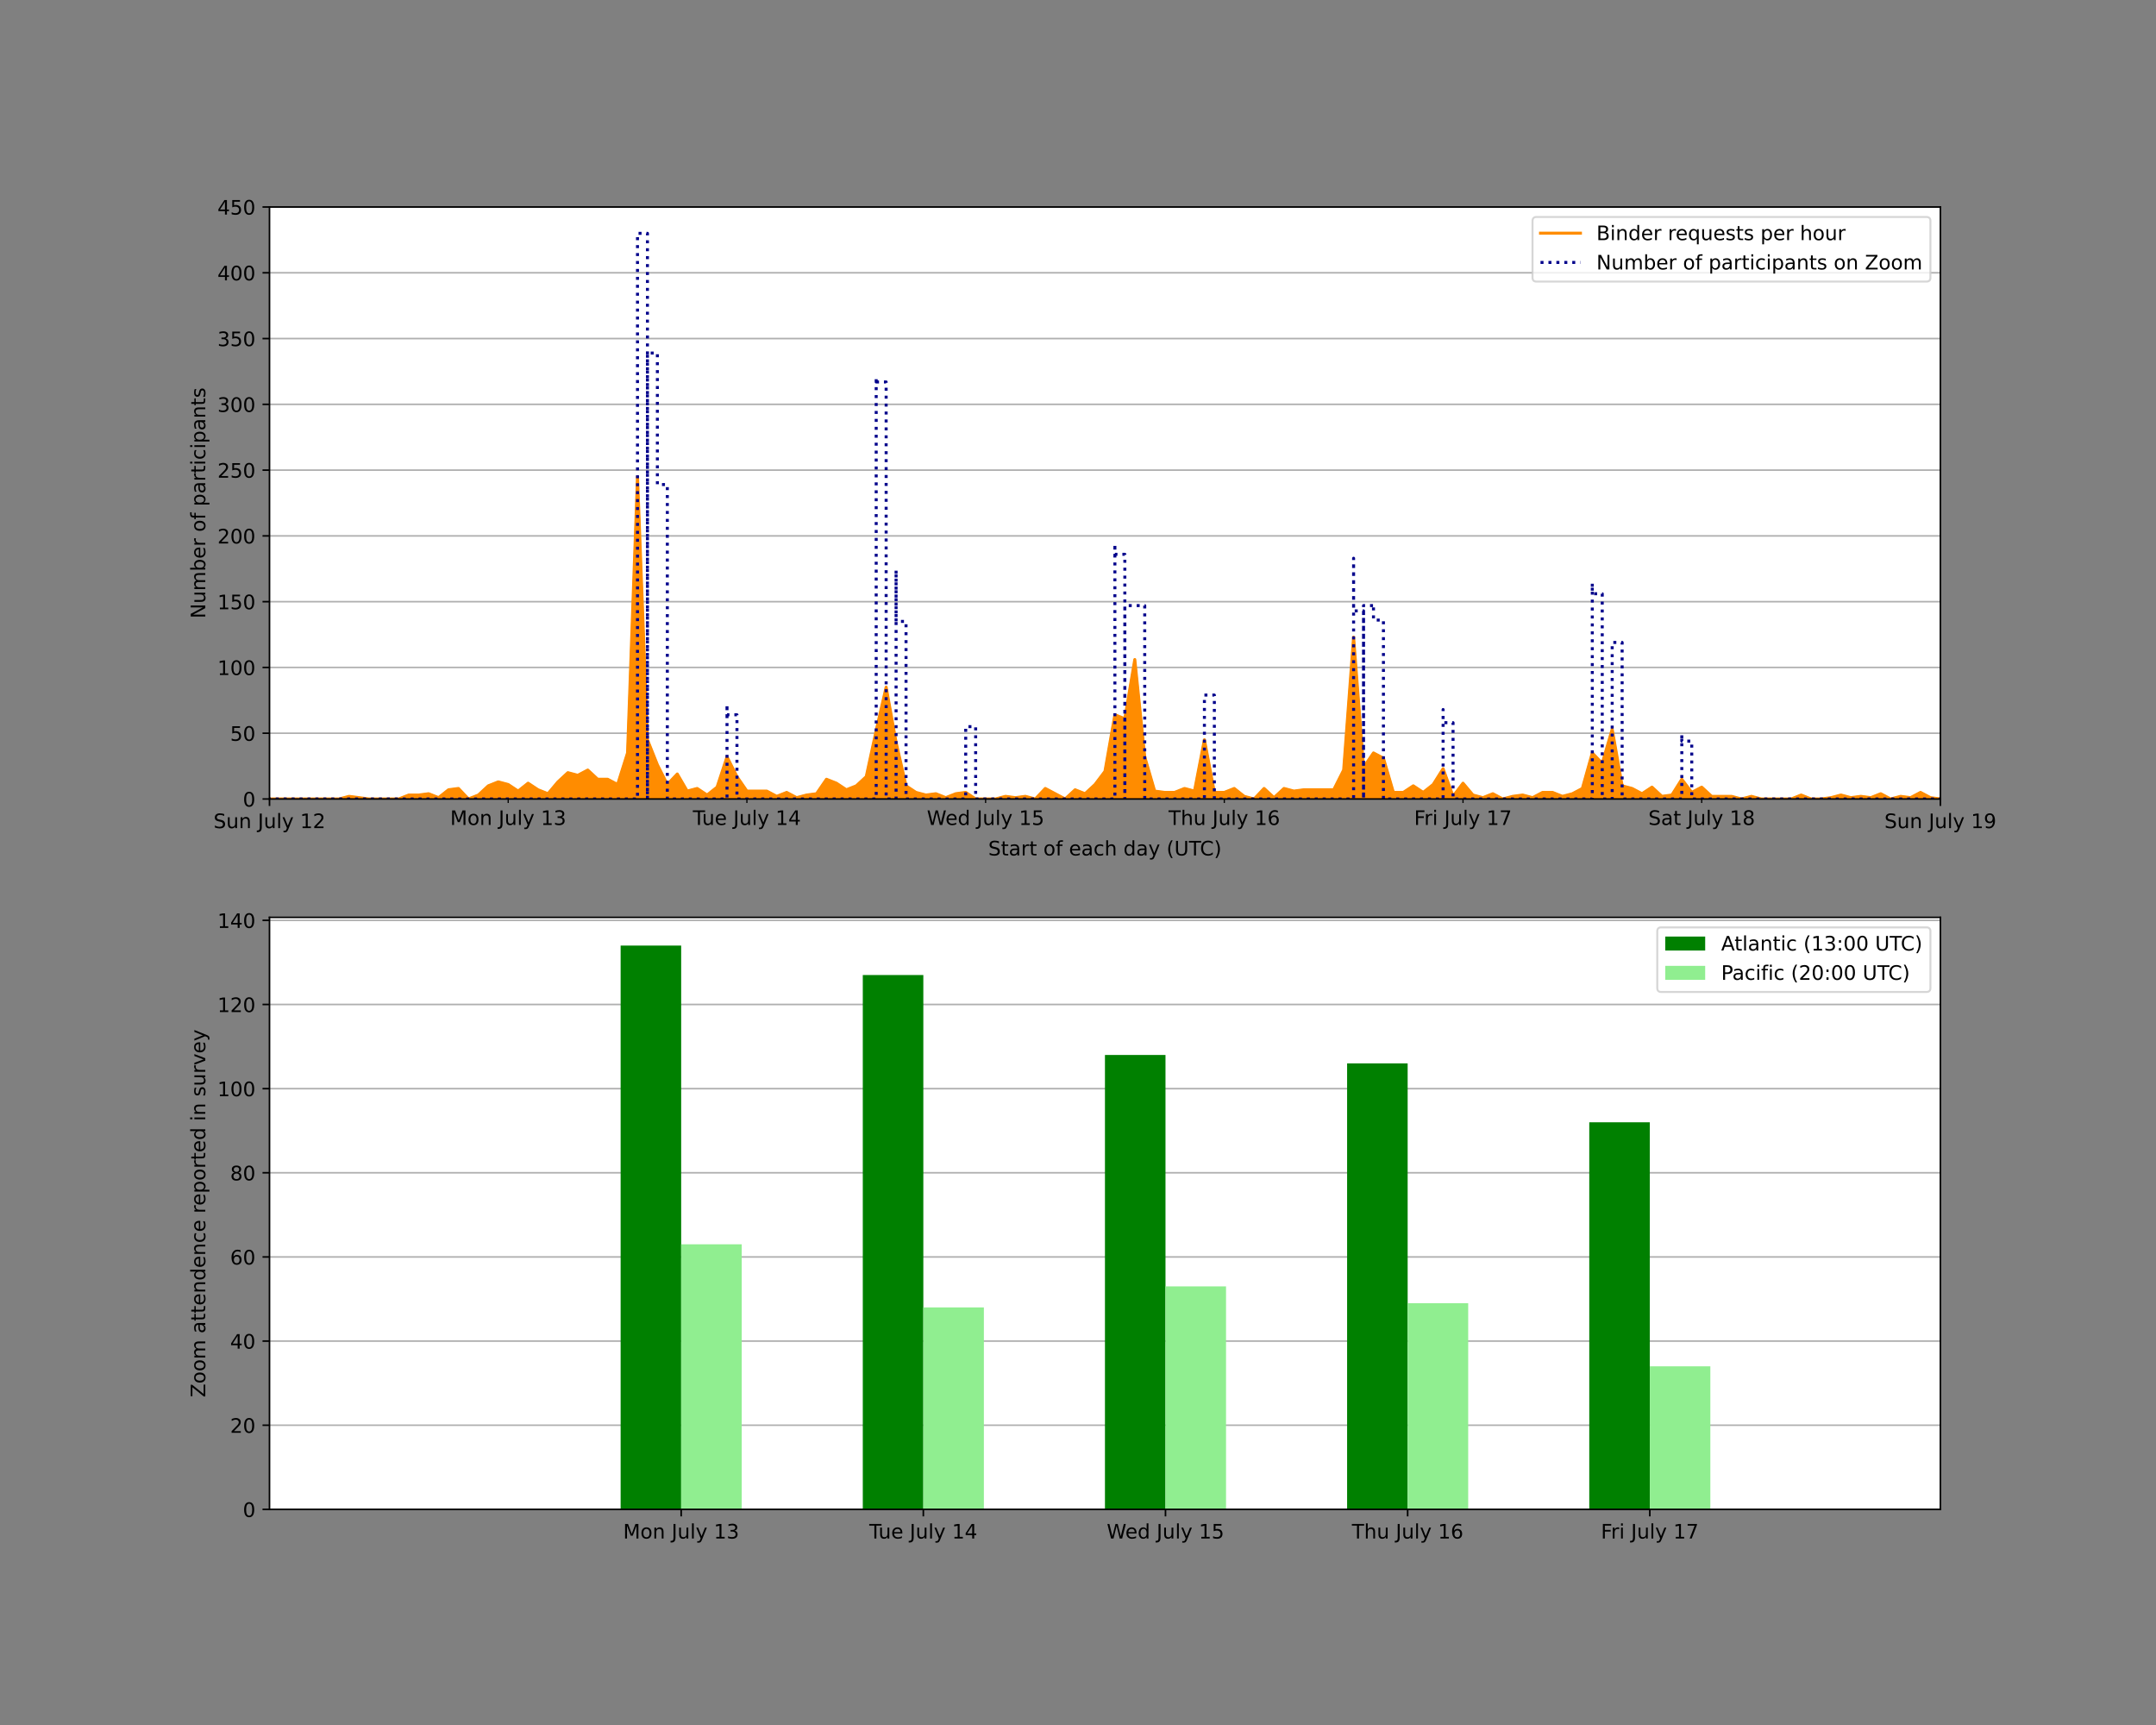 <?xml version="1.0" encoding="utf-8" standalone="no"?>
<!DOCTYPE svg PUBLIC "-//W3C//DTD SVG 1.1//EN"
  "http://www.w3.org/Graphics/SVG/1.1/DTD/svg11.dtd">
<!-- Created with matplotlib (https://matplotlib.org/) -->
<svg height="864pt" version="1.1" viewBox="0 0 1080 864" width="1080pt" xmlns="http://www.w3.org/2000/svg" xmlns:xlink="http://www.w3.org/1999/xlink">
 <rect x="0" y="0" width="1080" height="864" fill="#808080" stroke="none"/>
 <defs>
  <style type="text/css">*{stroke-linecap:butt;stroke-linejoin:round;}</style>
 </defs>
 <g id="figure_1">
  <g id="patch_1">
   <path d="M 0 864 
L 1080 864 
L 1080 0 
L 0 0 
z
" style="fill:none;"/>
  </g>
  <g id="axes_1">
   <g id="patch_2">
    <path d="M 135 400.189 
L 972 400.189 
L 972 103.68 
L 135 103.68 
z
" style="fill:#ffffff;"/>
   </g>
   <g id="matplotlib.axis_1">
    <g id="xtick_1">
     <g id="line2d_1">
      <defs>
       <path d="M 0 0 
L 0 3.5 
" id="m1ccb0d2a2a" style="stroke:#000000;stroke-width:0.8;"/>
      </defs>
      <g>
       <use style="stroke:#000000;stroke-width:0.8;" x="135" xlink:href="#m1ccb0d2a2a" y="400.189"/>
      </g>
     </g>
     <g id="text_1">
      <!-- Sun July 12 -->
      <g transform="translate(106.955 414.788)scale(0.1 -0.1)">
       <defs>
        <path d="M 53.516 70.516 
L 53.516 60.891 
Q 47.906 63.578 42.922 64.891 
Q 37.938 66.219 33.297 66.219 
Q 25.25 66.219 20.875 63.094 
Q 16.5 59.969 16.5 54.203 
Q 16.5 49.359 19.406 46.891 
Q 22.312 44.438 30.422 42.922 
L 36.375 41.703 
Q 47.406 39.594 52.656 34.297 
Q 57.906 29 57.906 20.125 
Q 57.906 9.516 50.797 4.047 
Q 43.703 -1.422 29.984 -1.422 
Q 24.812 -1.422 18.969 -0.25 
Q 13.141 0.922 6.891 3.219 
L 6.891 13.375 
Q 12.891 10.016 18.656 8.297 
Q 24.422 6.594 29.984 6.594 
Q 38.422 6.594 43.016 9.906 
Q 47.609 13.234 47.609 19.391 
Q 47.609 24.75 44.312 27.781 
Q 41.016 30.812 33.5 32.328 
L 27.484 33.5 
Q 16.453 35.688 11.516 40.375 
Q 6.594 45.062 6.594 53.422 
Q 6.594 63.094 13.406 68.656 
Q 20.219 74.219 32.172 74.219 
Q 37.312 74.219 42.625 73.281 
Q 47.953 72.359 53.516 70.516 
z
" id="DejaVuSans-83"/>
        <path d="M 8.5 21.578 
L 8.5 54.688 
L 17.484 54.688 
L 17.484 21.922 
Q 17.484 14.156 20.5 10.266 
Q 23.531 6.391 29.594 6.391 
Q 36.859 6.391 41.078 11.031 
Q 45.312 15.672 45.312 23.688 
L 45.312 54.688 
L 54.297 54.688 
L 54.297 0 
L 45.312 0 
L 45.312 8.406 
Q 42.047 3.422 37.719 1 
Q 33.406 -1.422 27.688 -1.422 
Q 18.266 -1.422 13.375 4.438 
Q 8.5 10.297 8.5 21.578 
z
M 31.109 56 
z
" id="DejaVuSans-117"/>
        <path d="M 54.891 33.016 
L 54.891 0 
L 45.906 0 
L 45.906 32.719 
Q 45.906 40.484 42.875 44.328 
Q 39.844 48.188 33.797 48.188 
Q 26.516 48.188 22.312 43.547 
Q 18.109 38.922 18.109 30.906 
L 18.109 0 
L 9.078 0 
L 9.078 54.688 
L 18.109 54.688 
L 18.109 46.188 
Q 21.344 51.125 25.703 53.562 
Q 30.078 56 35.797 56 
Q 45.219 56 50.047 50.172 
Q 54.891 44.344 54.891 33.016 
z
" id="DejaVuSans-110"/>
        <path id="DejaVuSans-32"/>
        <path d="M 9.812 72.906 
L 19.672 72.906 
L 19.672 5.078 
Q 19.672 -8.109 14.672 -14.062 
Q 9.672 -20.016 -1.422 -20.016 
L -5.172 -20.016 
L -5.172 -11.719 
L -2.094 -11.719 
Q 4.438 -11.719 7.125 -8.047 
Q 9.812 -4.391 9.812 5.078 
z
" id="DejaVuSans-74"/>
        <path d="M 9.422 75.984 
L 18.406 75.984 
L 18.406 0 
L 9.422 0 
z
" id="DejaVuSans-108"/>
        <path d="M 32.172 -5.078 
Q 28.375 -14.844 24.75 -17.812 
Q 21.141 -20.797 15.094 -20.797 
L 7.906 -20.797 
L 7.906 -13.281 
L 13.188 -13.281 
Q 16.891 -13.281 18.938 -11.516 
Q 21 -9.766 23.484 -3.219 
L 25.094 0.875 
L 2.984 54.688 
L 12.5 54.688 
L 29.594 11.922 
L 46.688 54.688 
L 56.203 54.688 
z
" id="DejaVuSans-121"/>
        <path d="M 12.406 8.297 
L 28.516 8.297 
L 28.516 63.922 
L 10.984 60.406 
L 10.984 69.391 
L 28.422 72.906 
L 38.281 72.906 
L 38.281 8.297 
L 54.391 8.297 
L 54.391 0 
L 12.406 0 
z
" id="DejaVuSans-49"/>
        <path d="M 19.188 8.297 
L 53.609 8.297 
L 53.609 0 
L 7.328 0 
L 7.328 8.297 
Q 12.938 14.109 22.625 23.891 
Q 32.328 33.688 34.812 36.531 
Q 39.547 41.844 41.422 45.531 
Q 43.312 49.219 43.312 52.781 
Q 43.312 58.594 39.234 62.25 
Q 35.156 65.922 28.609 65.922 
Q 23.969 65.922 18.812 64.312 
Q 13.672 62.703 7.812 59.422 
L 7.812 69.391 
Q 13.766 71.781 18.938 73 
Q 24.125 74.219 28.422 74.219 
Q 39.75 74.219 46.484 68.547 
Q 53.219 62.891 53.219 53.422 
Q 53.219 48.922 51.531 44.891 
Q 49.859 40.875 45.406 35.406 
Q 44.188 33.984 37.641 27.219 
Q 31.109 20.453 19.188 8.297 
z
" id="DejaVuSans-50"/>
       </defs>
       <use xlink:href="#DejaVuSans-83"/>
       <use x="63.477" xlink:href="#DejaVuSans-117"/>
       <use x="126.855" xlink:href="#DejaVuSans-110"/>
       <use x="190.234" xlink:href="#DejaVuSans-32"/>
       <use x="222.021" xlink:href="#DejaVuSans-74"/>
       <use x="251.514" xlink:href="#DejaVuSans-117"/>
       <use x="314.893" xlink:href="#DejaVuSans-108"/>
       <use x="342.676" xlink:href="#DejaVuSans-121"/>
       <use x="401.855" xlink:href="#DejaVuSans-32"/>
       <use x="433.643" xlink:href="#DejaVuSans-49"/>
       <use x="497.266" xlink:href="#DejaVuSans-50"/>
      </g>
     </g>
    </g>
    <g id="xtick_2">
     <g id="line2d_2">
      <g>
       <use style="stroke:#000000;stroke-width:0.8;" x="972" xlink:href="#m1ccb0d2a2a" y="400.189"/>
      </g>
     </g>
     <g id="text_2">
      <!-- Sun July 19 -->
      <g transform="translate(943.955 414.788)scale(0.1 -0.1)">
       <defs>
        <path d="M 10.984 1.516 
L 10.984 10.5 
Q 14.703 8.734 18.5 7.812 
Q 22.312 6.891 25.984 6.891 
Q 35.75 6.891 40.891 13.453 
Q 46.047 20.016 46.781 33.406 
Q 43.953 29.203 39.594 26.953 
Q 35.25 24.703 29.984 24.703 
Q 19.047 24.703 12.672 31.312 
Q 6.297 37.938 6.297 49.422 
Q 6.297 60.641 12.938 67.422 
Q 19.578 74.219 30.609 74.219 
Q 43.266 74.219 49.922 64.516 
Q 56.594 54.828 56.594 36.375 
Q 56.594 19.141 48.406 8.859 
Q 40.234 -1.422 26.422 -1.422 
Q 22.703 -1.422 18.891 -0.688 
Q 15.094 0.047 10.984 1.516 
z
M 30.609 32.422 
Q 37.25 32.422 41.125 36.953 
Q 45.016 41.5 45.016 49.422 
Q 45.016 57.281 41.125 61.844 
Q 37.25 66.406 30.609 66.406 
Q 23.969 66.406 20.094 61.844 
Q 16.219 57.281 16.219 49.422 
Q 16.219 41.5 20.094 36.953 
Q 23.969 32.422 30.609 32.422 
z
" id="DejaVuSans-57"/>
       </defs>
       <use xlink:href="#DejaVuSans-83"/>
       <use x="63.477" xlink:href="#DejaVuSans-117"/>
       <use x="126.855" xlink:href="#DejaVuSans-110"/>
       <use x="190.234" xlink:href="#DejaVuSans-32"/>
       <use x="222.021" xlink:href="#DejaVuSans-74"/>
       <use x="251.514" xlink:href="#DejaVuSans-117"/>
       <use x="314.893" xlink:href="#DejaVuSans-108"/>
       <use x="342.676" xlink:href="#DejaVuSans-121"/>
       <use x="401.855" xlink:href="#DejaVuSans-32"/>
       <use x="433.643" xlink:href="#DejaVuSans-49"/>
       <use x="497.266" xlink:href="#DejaVuSans-57"/>
      </g>
     </g>
    </g>
    <g id="xtick_3">
     <g id="line2d_3">
      <defs>
       <path d="M 0 0 
L 0 2 
" id="m69b52d5cc0" style="stroke:#000000;stroke-width:0.6;"/>
      </defs>
      <g>
       <use style="stroke:#000000;stroke-width:0.6;" x="254.571" xlink:href="#m69b52d5cc0" y="400.189"/>
      </g>
     </g>
     <g id="text_3">
      <!-- Mon July 13 -->
      <g transform="translate(225.496 413.188)scale(0.1 -0.1)">
       <defs>
        <path d="M 9.812 72.906 
L 24.516 72.906 
L 43.109 23.297 
L 61.812 72.906 
L 76.516 72.906 
L 76.516 0 
L 66.891 0 
L 66.891 64.016 
L 48.094 14.016 
L 38.188 14.016 
L 19.391 64.016 
L 19.391 0 
L 9.812 0 
z
" id="DejaVuSans-77"/>
        <path d="M 30.609 48.391 
Q 23.391 48.391 19.188 42.75 
Q 14.984 37.109 14.984 27.297 
Q 14.984 17.484 19.156 11.844 
Q 23.344 6.203 30.609 6.203 
Q 37.797 6.203 41.984 11.859 
Q 46.188 17.531 46.188 27.297 
Q 46.188 37.016 41.984 42.703 
Q 37.797 48.391 30.609 48.391 
z
M 30.609 56 
Q 42.328 56 49.016 48.375 
Q 55.719 40.766 55.719 27.297 
Q 55.719 13.875 49.016 6.219 
Q 42.328 -1.422 30.609 -1.422 
Q 18.844 -1.422 12.172 6.219 
Q 5.516 13.875 5.516 27.297 
Q 5.516 40.766 12.172 48.375 
Q 18.844 56 30.609 56 
z
" id="DejaVuSans-111"/>
        <path d="M 40.578 39.312 
Q 47.656 37.797 51.625 33 
Q 55.609 28.219 55.609 21.188 
Q 55.609 10.406 48.188 4.484 
Q 40.766 -1.422 27.094 -1.422 
Q 22.516 -1.422 17.656 -0.516 
Q 12.797 0.391 7.625 2.203 
L 7.625 11.719 
Q 11.719 9.328 16.594 8.109 
Q 21.484 6.891 26.812 6.891 
Q 36.078 6.891 40.938 10.547 
Q 45.797 14.203 45.797 21.188 
Q 45.797 27.641 41.281 31.266 
Q 36.766 34.906 28.719 34.906 
L 20.219 34.906 
L 20.219 43.016 
L 29.109 43.016 
Q 36.375 43.016 40.234 45.922 
Q 44.094 48.828 44.094 54.297 
Q 44.094 59.906 40.109 62.906 
Q 36.141 65.922 28.719 65.922 
Q 24.656 65.922 20.016 65.031 
Q 15.375 64.156 9.812 62.312 
L 9.812 71.094 
Q 15.438 72.656 20.344 73.438 
Q 25.25 74.219 29.594 74.219 
Q 40.828 74.219 47.359 69.109 
Q 53.906 64.016 53.906 55.328 
Q 53.906 49.266 50.438 45.094 
Q 46.969 40.922 40.578 39.312 
z
" id="DejaVuSans-51"/>
       </defs>
       <use xlink:href="#DejaVuSans-77"/>
       <use x="86.279" xlink:href="#DejaVuSans-111"/>
       <use x="147.461" xlink:href="#DejaVuSans-110"/>
       <use x="210.84" xlink:href="#DejaVuSans-32"/>
       <use x="242.627" xlink:href="#DejaVuSans-74"/>
       <use x="272.119" xlink:href="#DejaVuSans-117"/>
       <use x="335.498" xlink:href="#DejaVuSans-108"/>
       <use x="363.281" xlink:href="#DejaVuSans-121"/>
       <use x="422.461" xlink:href="#DejaVuSans-32"/>
       <use x="454.248" xlink:href="#DejaVuSans-49"/>
       <use x="517.871" xlink:href="#DejaVuSans-51"/>
      </g>
     </g>
    </g>
    <g id="xtick_4">
     <g id="line2d_4">
      <g>
       <use style="stroke:#000000;stroke-width:0.6;" x="374.143" xlink:href="#m69b52d5cc0" y="400.189"/>
      </g>
     </g>
     <g id="text_4">
      <!-- Tue July 14 -->
      <g transform="translate(347.067 413.188)scale(0.1 -0.1)">
       <defs>
        <path d="M -0.297 72.906 
L 61.375 72.906 
L 61.375 64.594 
L 35.5 64.594 
L 35.5 0 
L 25.594 0 
L 25.594 64.594 
L -0.297 64.594 
z
" id="DejaVuSans-84"/>
        <path d="M 56.203 29.594 
L 56.203 25.203 
L 14.891 25.203 
Q 15.484 15.922 20.484 11.062 
Q 25.484 6.203 34.422 6.203 
Q 39.594 6.203 44.453 7.469 
Q 49.312 8.734 54.109 11.281 
L 54.109 2.781 
Q 49.266 0.734 44.188 -0.344 
Q 39.109 -1.422 33.891 -1.422 
Q 20.797 -1.422 13.156 6.188 
Q 5.516 13.812 5.516 26.812 
Q 5.516 40.234 12.766 48.109 
Q 20.016 56 32.328 56 
Q 43.359 56 49.781 48.891 
Q 56.203 41.797 56.203 29.594 
z
M 47.219 32.234 
Q 47.125 39.594 43.094 43.984 
Q 39.062 48.391 32.422 48.391 
Q 24.906 48.391 20.391 44.141 
Q 15.875 39.891 15.188 32.172 
z
" id="DejaVuSans-101"/>
        <path d="M 37.797 64.312 
L 12.891 25.391 
L 37.797 25.391 
z
M 35.203 72.906 
L 47.609 72.906 
L 47.609 25.391 
L 58.016 25.391 
L 58.016 17.188 
L 47.609 17.188 
L 47.609 0 
L 37.797 0 
L 37.797 17.188 
L 4.891 17.188 
L 4.891 26.703 
z
" id="DejaVuSans-52"/>
       </defs>
       <use xlink:href="#DejaVuSans-84"/>
       <use x="45.959" xlink:href="#DejaVuSans-117"/>
       <use x="109.338" xlink:href="#DejaVuSans-101"/>
       <use x="170.861" xlink:href="#DejaVuSans-32"/>
       <use x="202.648" xlink:href="#DejaVuSans-74"/>
       <use x="232.141" xlink:href="#DejaVuSans-117"/>
       <use x="295.52" xlink:href="#DejaVuSans-108"/>
       <use x="323.303" xlink:href="#DejaVuSans-121"/>
       <use x="382.482" xlink:href="#DejaVuSans-32"/>
       <use x="414.27" xlink:href="#DejaVuSans-49"/>
       <use x="477.893" xlink:href="#DejaVuSans-52"/>
      </g>
     </g>
    </g>
    <g id="xtick_5">
     <g id="line2d_5">
      <g>
       <use style="stroke:#000000;stroke-width:0.6;" x="493.714" xlink:href="#m69b52d5cc0" y="400.189"/>
      </g>
     </g>
     <g id="text_5">
      <!-- Wed July 15 -->
      <g transform="translate(464.281 413.188)scale(0.1 -0.1)">
       <defs>
        <path d="M 3.328 72.906 
L 13.281 72.906 
L 28.609 11.281 
L 43.891 72.906 
L 54.984 72.906 
L 70.312 11.281 
L 85.594 72.906 
L 95.609 72.906 
L 77.297 0 
L 64.891 0 
L 49.516 63.281 
L 33.984 0 
L 21.578 0 
z
" id="DejaVuSans-87"/>
        <path d="M 45.406 46.391 
L 45.406 75.984 
L 54.391 75.984 
L 54.391 0 
L 45.406 0 
L 45.406 8.203 
Q 42.578 3.328 38.25 0.953 
Q 33.938 -1.422 27.875 -1.422 
Q 17.969 -1.422 11.734 6.484 
Q 5.516 14.406 5.516 27.297 
Q 5.516 40.188 11.734 48.094 
Q 17.969 56 27.875 56 
Q 33.938 56 38.25 53.625 
Q 42.578 51.266 45.406 46.391 
z
M 14.797 27.297 
Q 14.797 17.391 18.875 11.75 
Q 22.953 6.109 30.078 6.109 
Q 37.203 6.109 41.297 11.75 
Q 45.406 17.391 45.406 27.297 
Q 45.406 37.203 41.297 42.844 
Q 37.203 48.484 30.078 48.484 
Q 22.953 48.484 18.875 42.844 
Q 14.797 37.203 14.797 27.297 
z
" id="DejaVuSans-100"/>
        <path d="M 10.797 72.906 
L 49.516 72.906 
L 49.516 64.594 
L 19.828 64.594 
L 19.828 46.734 
Q 21.969 47.469 24.109 47.828 
Q 26.266 48.188 28.422 48.188 
Q 40.625 48.188 47.75 41.5 
Q 54.891 34.812 54.891 23.391 
Q 54.891 11.625 47.562 5.094 
Q 40.234 -1.422 26.906 -1.422 
Q 22.312 -1.422 17.547 -0.641 
Q 12.797 0.141 7.719 1.703 
L 7.719 11.625 
Q 12.109 9.234 16.797 8.062 
Q 21.484 6.891 26.703 6.891 
Q 35.156 6.891 40.078 11.328 
Q 45.016 15.766 45.016 23.391 
Q 45.016 31 40.078 35.438 
Q 35.156 39.891 26.703 39.891 
Q 22.75 39.891 18.812 39.016 
Q 14.891 38.141 10.797 36.281 
z
" id="DejaVuSans-53"/>
       </defs>
       <use xlink:href="#DejaVuSans-87"/>
       <use x="93.002" xlink:href="#DejaVuSans-101"/>
       <use x="154.525" xlink:href="#DejaVuSans-100"/>
       <use x="218.002" xlink:href="#DejaVuSans-32"/>
       <use x="249.789" xlink:href="#DejaVuSans-74"/>
       <use x="279.281" xlink:href="#DejaVuSans-117"/>
       <use x="342.66" xlink:href="#DejaVuSans-108"/>
       <use x="370.443" xlink:href="#DejaVuSans-121"/>
       <use x="429.623" xlink:href="#DejaVuSans-32"/>
       <use x="461.41" xlink:href="#DejaVuSans-49"/>
       <use x="525.033" xlink:href="#DejaVuSans-53"/>
      </g>
     </g>
    </g>
    <g id="xtick_6">
     <g id="line2d_6">
      <g>
       <use style="stroke:#000000;stroke-width:0.6;" x="613.286" xlink:href="#m69b52d5cc0" y="400.189"/>
      </g>
     </g>
     <g id="text_6">
      <!-- Thu July 16 -->
      <g transform="translate(585.361 413.188)scale(0.1 -0.1)">
       <defs>
        <path d="M 54.891 33.016 
L 54.891 0 
L 45.906 0 
L 45.906 32.719 
Q 45.906 40.484 42.875 44.328 
Q 39.844 48.188 33.797 48.188 
Q 26.516 48.188 22.312 43.547 
Q 18.109 38.922 18.109 30.906 
L 18.109 0 
L 9.078 0 
L 9.078 75.984 
L 18.109 75.984 
L 18.109 46.188 
Q 21.344 51.125 25.703 53.562 
Q 30.078 56 35.797 56 
Q 45.219 56 50.047 50.172 
Q 54.891 44.344 54.891 33.016 
z
" id="DejaVuSans-104"/>
        <path d="M 33.016 40.375 
Q 26.375 40.375 22.484 35.828 
Q 18.609 31.297 18.609 23.391 
Q 18.609 15.531 22.484 10.953 
Q 26.375 6.391 33.016 6.391 
Q 39.656 6.391 43.531 10.953 
Q 47.406 15.531 47.406 23.391 
Q 47.406 31.297 43.531 35.828 
Q 39.656 40.375 33.016 40.375 
z
M 52.594 71.297 
L 52.594 62.312 
Q 48.875 64.062 45.094 64.984 
Q 41.312 65.922 37.594 65.922 
Q 27.828 65.922 22.672 59.328 
Q 17.531 52.734 16.797 39.406 
Q 19.672 43.656 24.016 45.922 
Q 28.375 48.188 33.594 48.188 
Q 44.578 48.188 50.953 41.516 
Q 57.328 34.859 57.328 23.391 
Q 57.328 12.156 50.688 5.359 
Q 44.047 -1.422 33.016 -1.422 
Q 20.359 -1.422 13.672 8.266 
Q 6.984 17.969 6.984 36.375 
Q 6.984 53.656 15.188 63.938 
Q 23.391 74.219 37.203 74.219 
Q 40.922 74.219 44.703 73.484 
Q 48.484 72.75 52.594 71.297 
z
" id="DejaVuSans-54"/>
       </defs>
       <use xlink:href="#DejaVuSans-84"/>
       <use x="61.084" xlink:href="#DejaVuSans-104"/>
       <use x="124.463" xlink:href="#DejaVuSans-117"/>
       <use x="187.842" xlink:href="#DejaVuSans-32"/>
       <use x="219.629" xlink:href="#DejaVuSans-74"/>
       <use x="249.121" xlink:href="#DejaVuSans-117"/>
       <use x="312.5" xlink:href="#DejaVuSans-108"/>
       <use x="340.283" xlink:href="#DejaVuSans-121"/>
       <use x="399.463" xlink:href="#DejaVuSans-32"/>
       <use x="431.25" xlink:href="#DejaVuSans-49"/>
       <use x="494.873" xlink:href="#DejaVuSans-54"/>
      </g>
     </g>
    </g>
    <g id="xtick_7">
     <g id="line2d_7">
      <g>
       <use style="stroke:#000000;stroke-width:0.6;" x="732.857" xlink:href="#m69b52d5cc0" y="400.189"/>
      </g>
     </g>
     <g id="text_7">
      <!-- Fri July 17 -->
      <g transform="translate(708.367 413.188)scale(0.1 -0.1)">
       <defs>
        <path d="M 9.812 72.906 
L 51.703 72.906 
L 51.703 64.594 
L 19.672 64.594 
L 19.672 43.109 
L 48.578 43.109 
L 48.578 34.812 
L 19.672 34.812 
L 19.672 0 
L 9.812 0 
z
" id="DejaVuSans-70"/>
        <path d="M 41.109 46.297 
Q 39.594 47.172 37.812 47.578 
Q 36.031 48 33.891 48 
Q 26.266 48 22.188 43.047 
Q 18.109 38.094 18.109 28.812 
L 18.109 0 
L 9.078 0 
L 9.078 54.688 
L 18.109 54.688 
L 18.109 46.188 
Q 20.953 51.172 25.484 53.578 
Q 30.031 56 36.531 56 
Q 37.453 56 38.578 55.875 
Q 39.703 55.766 41.062 55.516 
z
" id="DejaVuSans-114"/>
        <path d="M 9.422 54.688 
L 18.406 54.688 
L 18.406 0 
L 9.422 0 
z
M 9.422 75.984 
L 18.406 75.984 
L 18.406 64.594 
L 9.422 64.594 
z
" id="DejaVuSans-105"/>
        <path d="M 8.203 72.906 
L 55.078 72.906 
L 55.078 68.703 
L 28.609 0 
L 18.312 0 
L 43.219 64.594 
L 8.203 64.594 
z
" id="DejaVuSans-55"/>
       </defs>
       <use xlink:href="#DejaVuSans-70"/>
       <use x="50.27" xlink:href="#DejaVuSans-114"/>
       <use x="91.383" xlink:href="#DejaVuSans-105"/>
       <use x="119.166" xlink:href="#DejaVuSans-32"/>
       <use x="150.953" xlink:href="#DejaVuSans-74"/>
       <use x="180.445" xlink:href="#DejaVuSans-117"/>
       <use x="243.824" xlink:href="#DejaVuSans-108"/>
       <use x="271.607" xlink:href="#DejaVuSans-121"/>
       <use x="330.787" xlink:href="#DejaVuSans-32"/>
       <use x="362.574" xlink:href="#DejaVuSans-49"/>
       <use x="426.197" xlink:href="#DejaVuSans-55"/>
      </g>
     </g>
    </g>
    <g id="xtick_8">
     <g id="line2d_8">
      <g>
       <use style="stroke:#000000;stroke-width:0.6;" x="852.429" xlink:href="#m69b52d5cc0" y="400.189"/>
      </g>
     </g>
     <g id="text_8">
      <!-- Sat July 18 -->
      <g transform="translate(825.697 413.188)scale(0.1 -0.1)">
       <defs>
        <path d="M 34.281 27.484 
Q 23.391 27.484 19.188 25 
Q 14.984 22.516 14.984 16.5 
Q 14.984 11.719 18.141 8.906 
Q 21.297 6.109 26.703 6.109 
Q 34.188 6.109 38.703 11.406 
Q 43.219 16.703 43.219 25.484 
L 43.219 27.484 
z
M 52.203 31.203 
L 52.203 0 
L 43.219 0 
L 43.219 8.297 
Q 40.141 3.328 35.547 0.953 
Q 30.953 -1.422 24.312 -1.422 
Q 15.922 -1.422 10.953 3.297 
Q 6 8.016 6 15.922 
Q 6 25.141 12.172 29.828 
Q 18.359 34.516 30.609 34.516 
L 43.219 34.516 
L 43.219 35.406 
Q 43.219 41.609 39.141 45 
Q 35.062 48.391 27.688 48.391 
Q 23 48.391 18.547 47.266 
Q 14.109 46.141 10.016 43.891 
L 10.016 52.203 
Q 14.938 54.109 19.578 55.047 
Q 24.219 56 28.609 56 
Q 40.484 56 46.344 49.844 
Q 52.203 43.703 52.203 31.203 
z
" id="DejaVuSans-97"/>
        <path d="M 18.312 70.219 
L 18.312 54.688 
L 36.812 54.688 
L 36.812 47.703 
L 18.312 47.703 
L 18.312 18.016 
Q 18.312 11.328 20.141 9.422 
Q 21.969 7.516 27.594 7.516 
L 36.812 7.516 
L 36.812 0 
L 27.594 0 
Q 17.188 0 13.234 3.875 
Q 9.281 7.766 9.281 18.016 
L 9.281 47.703 
L 2.688 47.703 
L 2.688 54.688 
L 9.281 54.688 
L 9.281 70.219 
z
" id="DejaVuSans-116"/>
        <path d="M 31.781 34.625 
Q 24.75 34.625 20.719 30.859 
Q 16.703 27.094 16.703 20.516 
Q 16.703 13.922 20.719 10.156 
Q 24.75 6.391 31.781 6.391 
Q 38.812 6.391 42.859 10.172 
Q 46.922 13.969 46.922 20.516 
Q 46.922 27.094 42.891 30.859 
Q 38.875 34.625 31.781 34.625 
z
M 21.922 38.812 
Q 15.578 40.375 12.031 44.719 
Q 8.5 49.078 8.5 55.328 
Q 8.5 64.062 14.719 69.141 
Q 20.953 74.219 31.781 74.219 
Q 42.672 74.219 48.875 69.141 
Q 55.078 64.062 55.078 55.328 
Q 55.078 49.078 51.531 44.719 
Q 48 40.375 41.703 38.812 
Q 48.828 37.156 52.797 32.312 
Q 56.781 27.484 56.781 20.516 
Q 56.781 9.906 50.312 4.234 
Q 43.844 -1.422 31.781 -1.422 
Q 19.734 -1.422 13.25 4.234 
Q 6.781 9.906 6.781 20.516 
Q 6.781 27.484 10.781 32.312 
Q 14.797 37.156 21.922 38.812 
z
M 18.312 54.391 
Q 18.312 48.734 21.844 45.562 
Q 25.391 42.391 31.781 42.391 
Q 38.141 42.391 41.719 45.562 
Q 45.312 48.734 45.312 54.391 
Q 45.312 60.062 41.719 63.234 
Q 38.141 66.406 31.781 66.406 
Q 25.391 66.406 21.844 63.234 
Q 18.312 60.062 18.312 54.391 
z
" id="DejaVuSans-56"/>
       </defs>
       <use xlink:href="#DejaVuSans-83"/>
       <use x="63.477" xlink:href="#DejaVuSans-97"/>
       <use x="124.756" xlink:href="#DejaVuSans-116"/>
       <use x="163.965" xlink:href="#DejaVuSans-32"/>
       <use x="195.752" xlink:href="#DejaVuSans-74"/>
       <use x="225.244" xlink:href="#DejaVuSans-117"/>
       <use x="288.623" xlink:href="#DejaVuSans-108"/>
       <use x="316.406" xlink:href="#DejaVuSans-121"/>
       <use x="375.586" xlink:href="#DejaVuSans-32"/>
       <use x="407.373" xlink:href="#DejaVuSans-49"/>
       <use x="470.996" xlink:href="#DejaVuSans-56"/>
      </g>
     </g>
    </g>
    <g id="text_9">
     <!-- Start of each day (UTC) -->
     <g transform="translate(495.041 428.466)scale(0.1 -0.1)">
      <defs>
       <path d="M 37.109 75.984 
L 37.109 68.5 
L 28.516 68.5 
Q 23.688 68.5 21.797 66.547 
Q 19.922 64.594 19.922 59.516 
L 19.922 54.688 
L 34.719 54.688 
L 34.719 47.703 
L 19.922 47.703 
L 19.922 0 
L 10.891 0 
L 10.891 47.703 
L 2.297 47.703 
L 2.297 54.688 
L 10.891 54.688 
L 10.891 58.5 
Q 10.891 67.625 15.141 71.797 
Q 19.391 75.984 28.609 75.984 
z
" id="DejaVuSans-102"/>
       <path d="M 48.781 52.594 
L 48.781 44.188 
Q 44.969 46.297 41.141 47.344 
Q 37.312 48.391 33.406 48.391 
Q 24.656 48.391 19.812 42.844 
Q 14.984 37.312 14.984 27.297 
Q 14.984 17.281 19.812 11.734 
Q 24.656 6.203 33.406 6.203 
Q 37.312 6.203 41.141 7.25 
Q 44.969 8.297 48.781 10.406 
L 48.781 2.094 
Q 45.016 0.344 40.984 -0.531 
Q 36.969 -1.422 32.422 -1.422 
Q 20.062 -1.422 12.781 6.344 
Q 5.516 14.109 5.516 27.297 
Q 5.516 40.672 12.859 48.328 
Q 20.219 56 33.016 56 
Q 37.156 56 41.109 55.141 
Q 45.062 54.297 48.781 52.594 
z
" id="DejaVuSans-99"/>
       <path d="M 31 75.875 
Q 24.469 64.656 21.281 53.656 
Q 18.109 42.672 18.109 31.391 
Q 18.109 20.125 21.312 9.062 
Q 24.516 -2 31 -13.188 
L 23.188 -13.188 
Q 15.875 -1.703 12.234 9.375 
Q 8.594 20.453 8.594 31.391 
Q 8.594 42.281 12.203 53.312 
Q 15.828 64.359 23.188 75.875 
z
" id="DejaVuSans-40"/>
       <path d="M 8.688 72.906 
L 18.609 72.906 
L 18.609 28.609 
Q 18.609 16.891 22.844 11.734 
Q 27.094 6.594 36.625 6.594 
Q 46.094 6.594 50.344 11.734 
Q 54.594 16.891 54.594 28.609 
L 54.594 72.906 
L 64.5 72.906 
L 64.5 27.391 
Q 64.5 13.141 57.438 5.859 
Q 50.391 -1.422 36.625 -1.422 
Q 22.797 -1.422 15.734 5.859 
Q 8.688 13.141 8.688 27.391 
z
" id="DejaVuSans-85"/>
       <path d="M 64.406 67.281 
L 64.406 56.891 
Q 59.422 61.531 53.781 63.812 
Q 48.141 66.109 41.797 66.109 
Q 29.297 66.109 22.656 58.469 
Q 16.016 50.828 16.016 36.375 
Q 16.016 21.969 22.656 14.328 
Q 29.297 6.688 41.797 6.688 
Q 48.141 6.688 53.781 8.984 
Q 59.422 11.281 64.406 15.922 
L 64.406 5.609 
Q 59.234 2.094 53.438 0.328 
Q 47.656 -1.422 41.219 -1.422 
Q 24.656 -1.422 15.125 8.703 
Q 5.609 18.844 5.609 36.375 
Q 5.609 53.953 15.125 64.078 
Q 24.656 74.219 41.219 74.219 
Q 47.75 74.219 53.531 72.484 
Q 59.328 70.75 64.406 67.281 
z
" id="DejaVuSans-67"/>
       <path d="M 8.016 75.875 
L 15.828 75.875 
Q 23.141 64.359 26.781 53.312 
Q 30.422 42.281 30.422 31.391 
Q 30.422 20.453 26.781 9.375 
Q 23.141 -1.703 15.828 -13.188 
L 8.016 -13.188 
Q 14.5 -2 17.703 9.062 
Q 20.906 20.125 20.906 31.391 
Q 20.906 42.672 17.703 53.656 
Q 14.5 64.656 8.016 75.875 
z
" id="DejaVuSans-41"/>
      </defs>
      <use xlink:href="#DejaVuSans-83"/>
      <use x="63.477" xlink:href="#DejaVuSans-116"/>
      <use x="102.686" xlink:href="#DejaVuSans-97"/>
      <use x="163.965" xlink:href="#DejaVuSans-114"/>
      <use x="205.078" xlink:href="#DejaVuSans-116"/>
      <use x="244.287" xlink:href="#DejaVuSans-32"/>
      <use x="276.074" xlink:href="#DejaVuSans-111"/>
      <use x="337.256" xlink:href="#DejaVuSans-102"/>
      <use x="372.461" xlink:href="#DejaVuSans-32"/>
      <use x="404.248" xlink:href="#DejaVuSans-101"/>
      <use x="465.771" xlink:href="#DejaVuSans-97"/>
      <use x="527.051" xlink:href="#DejaVuSans-99"/>
      <use x="582.031" xlink:href="#DejaVuSans-104"/>
      <use x="645.41" xlink:href="#DejaVuSans-32"/>
      <use x="677.197" xlink:href="#DejaVuSans-100"/>
      <use x="740.674" xlink:href="#DejaVuSans-97"/>
      <use x="801.953" xlink:href="#DejaVuSans-121"/>
      <use x="861.133" xlink:href="#DejaVuSans-32"/>
      <use x="892.92" xlink:href="#DejaVuSans-40"/>
      <use x="931.934" xlink:href="#DejaVuSans-85"/>
      <use x="1005.127" xlink:href="#DejaVuSans-84"/>
      <use x="1060.336" xlink:href="#DejaVuSans-67"/>
      <use x="1130.16" xlink:href="#DejaVuSans-41"/>
     </g>
    </g>
   </g>
   <g id="matplotlib.axis_2">
    <g id="ytick_1">
     <g id="line2d_9">
      <path clip-path="url(#p892bdc9c88)" d="M 135 400.189 
L 972 400.189 
" style="fill:none;stroke:#b0b0b0;stroke-linecap:square;stroke-width:0.8;"/>
     </g>
     <g id="line2d_10">
      <defs>
       <path d="M 0 0 
L -3.5 0 
" id="m6b83c9efdb" style="stroke:#000000;stroke-width:0.8;"/>
      </defs>
      <g>
       <use style="stroke:#000000;stroke-width:0.8;" x="135" xlink:href="#m6b83c9efdb" y="400.189"/>
      </g>
     </g>
     <g id="text_10">
      <!-- 0 -->
      <g transform="translate(121.638 403.988)scale(0.1 -0.1)">
       <defs>
        <path d="M 31.781 66.406 
Q 24.172 66.406 20.328 58.906 
Q 16.5 51.422 16.5 36.375 
Q 16.5 21.391 20.328 13.891 
Q 24.172 6.391 31.781 6.391 
Q 39.453 6.391 43.281 13.891 
Q 47.125 21.391 47.125 36.375 
Q 47.125 51.422 43.281 58.906 
Q 39.453 66.406 31.781 66.406 
z
M 31.781 74.219 
Q 44.047 74.219 50.516 64.516 
Q 56.984 54.828 56.984 36.375 
Q 56.984 17.969 50.516 8.266 
Q 44.047 -1.422 31.781 -1.422 
Q 19.531 -1.422 13.062 8.266 
Q 6.594 17.969 6.594 36.375 
Q 6.594 54.828 13.062 64.516 
Q 19.531 74.219 31.781 74.219 
z
" id="DejaVuSans-48"/>
       </defs>
       <use xlink:href="#DejaVuSans-48"/>
      </g>
     </g>
    </g>
    <g id="ytick_2">
     <g id="line2d_11">
      <path clip-path="url(#p892bdc9c88)" d="M 135 367.244 
L 972 367.244 
" style="fill:none;stroke:#b0b0b0;stroke-linecap:square;stroke-width:0.8;"/>
     </g>
     <g id="line2d_12">
      <g>
       <use style="stroke:#000000;stroke-width:0.8;" x="135" xlink:href="#m6b83c9efdb" y="367.244"/>
      </g>
     </g>
     <g id="text_11">
      <!-- 50 -->
      <g transform="translate(115.275 371.043)scale(0.1 -0.1)">
       <use xlink:href="#DejaVuSans-53"/>
       <use x="63.623" xlink:href="#DejaVuSans-48"/>
      </g>
     </g>
    </g>
    <g id="ytick_3">
     <g id="line2d_13">
      <path clip-path="url(#p892bdc9c88)" d="M 135 334.298 
L 972 334.298 
" style="fill:none;stroke:#b0b0b0;stroke-linecap:square;stroke-width:0.8;"/>
     </g>
     <g id="line2d_14">
      <g>
       <use style="stroke:#000000;stroke-width:0.8;" x="135" xlink:href="#m6b83c9efdb" y="334.298"/>
      </g>
     </g>
     <g id="text_12">
      <!-- 100 -->
      <g transform="translate(108.912 338.097)scale(0.1 -0.1)">
       <use xlink:href="#DejaVuSans-49"/>
       <use x="63.623" xlink:href="#DejaVuSans-48"/>
       <use x="127.246" xlink:href="#DejaVuSans-48"/>
      </g>
     </g>
    </g>
    <g id="ytick_4">
     <g id="line2d_15">
      <path clip-path="url(#p892bdc9c88)" d="M 135 301.353 
L 972 301.353 
" style="fill:none;stroke:#b0b0b0;stroke-linecap:square;stroke-width:0.8;"/>
     </g>
     <g id="line2d_16">
      <g>
       <use style="stroke:#000000;stroke-width:0.8;" x="135" xlink:href="#m6b83c9efdb" y="301.353"/>
      </g>
     </g>
     <g id="text_13">
      <!-- 150 -->
      <g transform="translate(108.912 305.152)scale(0.1 -0.1)">
       <use xlink:href="#DejaVuSans-49"/>
       <use x="63.623" xlink:href="#DejaVuSans-53"/>
       <use x="127.246" xlink:href="#DejaVuSans-48"/>
      </g>
     </g>
    </g>
    <g id="ytick_5">
     <g id="line2d_17">
      <path clip-path="url(#p892bdc9c88)" d="M 135 268.407 
L 972 268.407 
" style="fill:none;stroke:#b0b0b0;stroke-linecap:square;stroke-width:0.8;"/>
     </g>
     <g id="line2d_18">
      <g>
       <use style="stroke:#000000;stroke-width:0.8;" x="135" xlink:href="#m6b83c9efdb" y="268.407"/>
      </g>
     </g>
     <g id="text_14">
      <!-- 200 -->
      <g transform="translate(108.912 272.206)scale(0.1 -0.1)">
       <use xlink:href="#DejaVuSans-50"/>
       <use x="63.623" xlink:href="#DejaVuSans-48"/>
       <use x="127.246" xlink:href="#DejaVuSans-48"/>
      </g>
     </g>
    </g>
    <g id="ytick_6">
     <g id="line2d_19">
      <path clip-path="url(#p892bdc9c88)" d="M 135 235.462 
L 972 235.462 
" style="fill:none;stroke:#b0b0b0;stroke-linecap:square;stroke-width:0.8;"/>
     </g>
     <g id="line2d_20">
      <g>
       <use style="stroke:#000000;stroke-width:0.8;" x="135" xlink:href="#m6b83c9efdb" y="235.462"/>
      </g>
     </g>
     <g id="text_15">
      <!-- 250 -->
      <g transform="translate(108.912 239.261)scale(0.1 -0.1)">
       <use xlink:href="#DejaVuSans-50"/>
       <use x="63.623" xlink:href="#DejaVuSans-53"/>
       <use x="127.246" xlink:href="#DejaVuSans-48"/>
      </g>
     </g>
    </g>
    <g id="ytick_7">
     <g id="line2d_21">
      <path clip-path="url(#p892bdc9c88)" d="M 135 202.516 
L 972 202.516 
" style="fill:none;stroke:#b0b0b0;stroke-linecap:square;stroke-width:0.8;"/>
     </g>
     <g id="line2d_22">
      <g>
       <use style="stroke:#000000;stroke-width:0.8;" x="135" xlink:href="#m6b83c9efdb" y="202.516"/>
      </g>
     </g>
     <g id="text_16">
      <!-- 300 -->
      <g transform="translate(108.912 206.316)scale(0.1 -0.1)">
       <use xlink:href="#DejaVuSans-51"/>
       <use x="63.623" xlink:href="#DejaVuSans-48"/>
       <use x="127.246" xlink:href="#DejaVuSans-48"/>
      </g>
     </g>
    </g>
    <g id="ytick_8">
     <g id="line2d_23">
      <path clip-path="url(#p892bdc9c88)" d="M 135 169.571 
L 972 169.571 
" style="fill:none;stroke:#b0b0b0;stroke-linecap:square;stroke-width:0.8;"/>
     </g>
     <g id="line2d_24">
      <g>
       <use style="stroke:#000000;stroke-width:0.8;" x="135" xlink:href="#m6b83c9efdb" y="169.571"/>
      </g>
     </g>
     <g id="text_17">
      <!-- 350 -->
      <g transform="translate(108.912 173.37)scale(0.1 -0.1)">
       <use xlink:href="#DejaVuSans-51"/>
       <use x="63.623" xlink:href="#DejaVuSans-53"/>
       <use x="127.246" xlink:href="#DejaVuSans-48"/>
      </g>
     </g>
    </g>
    <g id="ytick_9">
     <g id="line2d_25">
      <path clip-path="url(#p892bdc9c88)" d="M 135 136.625 
L 972 136.625 
" style="fill:none;stroke:#b0b0b0;stroke-linecap:square;stroke-width:0.8;"/>
     </g>
     <g id="line2d_26">
      <g>
       <use style="stroke:#000000;stroke-width:0.8;" x="135" xlink:href="#m6b83c9efdb" y="136.625"/>
      </g>
     </g>
     <g id="text_18">
      <!-- 400 -->
      <g transform="translate(108.912 140.425)scale(0.1 -0.1)">
       <use xlink:href="#DejaVuSans-52"/>
       <use x="63.623" xlink:href="#DejaVuSans-48"/>
       <use x="127.246" xlink:href="#DejaVuSans-48"/>
      </g>
     </g>
    </g>
    <g id="ytick_10">
     <g id="line2d_27">
      <path clip-path="url(#p892bdc9c88)" d="M 135 103.68 
L 972 103.68 
" style="fill:none;stroke:#b0b0b0;stroke-linecap:square;stroke-width:0.8;"/>
     </g>
     <g id="line2d_28">
      <g>
       <use style="stroke:#000000;stroke-width:0.8;" x="135" xlink:href="#m6b83c9efdb" y="103.68"/>
      </g>
     </g>
     <g id="text_19">
      <!-- 450 -->
      <g transform="translate(108.912 107.479)scale(0.1 -0.1)">
       <use xlink:href="#DejaVuSans-52"/>
       <use x="63.623" xlink:href="#DejaVuSans-53"/>
       <use x="127.246" xlink:href="#DejaVuSans-48"/>
      </g>
     </g>
    </g>
    <g id="text_20">
     <!-- Number of participants -->
     <g transform="translate(102.833 309.771)rotate(-90)scale(0.1 -0.1)">
      <defs>
       <path d="M 9.812 72.906 
L 23.094 72.906 
L 55.422 11.922 
L 55.422 72.906 
L 64.984 72.906 
L 64.984 0 
L 51.703 0 
L 19.391 60.984 
L 19.391 0 
L 9.812 0 
z
" id="DejaVuSans-78"/>
       <path d="M 52 44.188 
Q 55.375 50.25 60.062 53.125 
Q 64.75 56 71.094 56 
Q 79.641 56 84.281 50.016 
Q 88.922 44.047 88.922 33.016 
L 88.922 0 
L 79.891 0 
L 79.891 32.719 
Q 79.891 40.578 77.094 44.375 
Q 74.312 48.188 68.609 48.188 
Q 61.625 48.188 57.562 43.547 
Q 53.516 38.922 53.516 30.906 
L 53.516 0 
L 44.484 0 
L 44.484 32.719 
Q 44.484 40.625 41.703 44.406 
Q 38.922 48.188 33.109 48.188 
Q 26.219 48.188 22.156 43.531 
Q 18.109 38.875 18.109 30.906 
L 18.109 0 
L 9.078 0 
L 9.078 54.688 
L 18.109 54.688 
L 18.109 46.188 
Q 21.188 51.219 25.484 53.609 
Q 29.781 56 35.688 56 
Q 41.656 56 45.828 52.969 
Q 50 49.953 52 44.188 
z
" id="DejaVuSans-109"/>
       <path d="M 48.688 27.297 
Q 48.688 37.203 44.609 42.844 
Q 40.531 48.484 33.406 48.484 
Q 26.266 48.484 22.188 42.844 
Q 18.109 37.203 18.109 27.297 
Q 18.109 17.391 22.188 11.75 
Q 26.266 6.109 33.406 6.109 
Q 40.531 6.109 44.609 11.75 
Q 48.688 17.391 48.688 27.297 
z
M 18.109 46.391 
Q 20.953 51.266 25.266 53.625 
Q 29.594 56 35.594 56 
Q 45.562 56 51.781 48.094 
Q 58.016 40.188 58.016 27.297 
Q 58.016 14.406 51.781 6.484 
Q 45.562 -1.422 35.594 -1.422 
Q 29.594 -1.422 25.266 0.953 
Q 20.953 3.328 18.109 8.203 
L 18.109 0 
L 9.078 0 
L 9.078 75.984 
L 18.109 75.984 
z
" id="DejaVuSans-98"/>
       <path d="M 18.109 8.203 
L 18.109 -20.797 
L 9.078 -20.797 
L 9.078 54.688 
L 18.109 54.688 
L 18.109 46.391 
Q 20.953 51.266 25.266 53.625 
Q 29.594 56 35.594 56 
Q 45.562 56 51.781 48.094 
Q 58.016 40.188 58.016 27.297 
Q 58.016 14.406 51.781 6.484 
Q 45.562 -1.422 35.594 -1.422 
Q 29.594 -1.422 25.266 0.953 
Q 20.953 3.328 18.109 8.203 
z
M 48.688 27.297 
Q 48.688 37.203 44.609 42.844 
Q 40.531 48.484 33.406 48.484 
Q 26.266 48.484 22.188 42.844 
Q 18.109 37.203 18.109 27.297 
Q 18.109 17.391 22.188 11.75 
Q 26.266 6.109 33.406 6.109 
Q 40.531 6.109 44.609 11.75 
Q 48.688 17.391 48.688 27.297 
z
" id="DejaVuSans-112"/>
       <path d="M 44.281 53.078 
L 44.281 44.578 
Q 40.484 46.531 36.375 47.5 
Q 32.281 48.484 27.875 48.484 
Q 21.188 48.484 17.844 46.438 
Q 14.5 44.391 14.5 40.281 
Q 14.5 37.156 16.891 35.375 
Q 19.281 33.594 26.516 31.984 
L 29.594 31.297 
Q 39.156 29.25 43.188 25.516 
Q 47.219 21.781 47.219 15.094 
Q 47.219 7.469 41.188 3.016 
Q 35.156 -1.422 24.609 -1.422 
Q 20.219 -1.422 15.453 -0.562 
Q 10.688 0.297 5.422 2 
L 5.422 11.281 
Q 10.406 8.688 15.234 7.391 
Q 20.062 6.109 24.812 6.109 
Q 31.156 6.109 34.562 8.281 
Q 37.984 10.453 37.984 14.406 
Q 37.984 18.062 35.516 20.016 
Q 33.062 21.969 24.703 23.781 
L 21.578 24.516 
Q 13.234 26.266 9.516 29.906 
Q 5.812 33.547 5.812 39.891 
Q 5.812 47.609 11.281 51.797 
Q 16.75 56 26.812 56 
Q 31.781 56 36.172 55.266 
Q 40.578 54.547 44.281 53.078 
z
" id="DejaVuSans-115"/>
      </defs>
      <use xlink:href="#DejaVuSans-78"/>
      <use x="74.805" xlink:href="#DejaVuSans-117"/>
      <use x="138.184" xlink:href="#DejaVuSans-109"/>
      <use x="235.596" xlink:href="#DejaVuSans-98"/>
      <use x="299.072" xlink:href="#DejaVuSans-101"/>
      <use x="360.596" xlink:href="#DejaVuSans-114"/>
      <use x="401.709" xlink:href="#DejaVuSans-32"/>
      <use x="433.496" xlink:href="#DejaVuSans-111"/>
      <use x="494.678" xlink:href="#DejaVuSans-102"/>
      <use x="529.883" xlink:href="#DejaVuSans-32"/>
      <use x="561.67" xlink:href="#DejaVuSans-112"/>
      <use x="625.146" xlink:href="#DejaVuSans-97"/>
      <use x="686.426" xlink:href="#DejaVuSans-114"/>
      <use x="727.539" xlink:href="#DejaVuSans-116"/>
      <use x="766.748" xlink:href="#DejaVuSans-105"/>
      <use x="794.531" xlink:href="#DejaVuSans-99"/>
      <use x="849.512" xlink:href="#DejaVuSans-105"/>
      <use x="877.295" xlink:href="#DejaVuSans-112"/>
      <use x="940.771" xlink:href="#DejaVuSans-97"/>
      <use x="1002.051" xlink:href="#DejaVuSans-110"/>
      <use x="1065.43" xlink:href="#DejaVuSans-116"/>
      <use x="1104.639" xlink:href="#DejaVuSans-115"/>
     </g>
    </g>
   </g>
   <g id="PolyCollection_1">
    <path clip-path="url(#p892bdc9c88)" d="M -104.143 398.871 
L -104.143 400.189 
L -99.161 400.189 
L -94.179 400.189 
L -89.196 400.189 
L -84.214 400.189 
L -79.232 400.189 
L -74.25 400.189 
L -69.268 400.189 
L -64.286 400.189 
L -59.304 400.189 
L -54.321 400.189 
L -49.339 400.189 
L -44.357 400.189 
L -39.375 400.189 
L -34.393 400.189 
L -29.411 400.189 
L -24.429 400.189 
L -19.446 400.189 
L -14.464 400.189 
L -9.482 400.189 
L -4.5 400.189 
L 0.482 400.189 
L 5.464 400.189 
L 10.446 400.189 
L 15.429 400.189 
L 20.411 400.189 
L 25.393 400.189 
L 30.375 400.189 
L 35.357 400.189 
L 40.339 400.189 
L 45.321 400.189 
L 50.304 400.189 
L 55.286 400.189 
L 60.268 400.189 
L 65.25 400.189 
L 70.232 400.189 
L 75.214 400.189 
L 80.196 400.189 
L 85.179 400.189 
L 90.161 400.189 
L 95.143 400.189 
L 100.125 400.189 
L 105.107 400.189 
L 110.089 400.189 
L 115.071 400.189 
L 120.054 400.189 
L 125.036 400.189 
L 130.018 400.189 
L 135 400.189 
L 139.982 400.189 
L 144.964 400.189 
L 149.946 400.189 
L 154.929 400.189 
L 159.911 400.189 
L 164.893 400.189 
L 169.875 400.189 
L 174.857 400.189 
L 179.839 400.189 
L 184.821 400.189 
L 189.804 400.189 
L 194.786 400.189 
L 199.768 400.189 
L 204.75 400.189 
L 209.732 400.189 
L 214.714 400.189 
L 219.696 400.189 
L 224.679 400.189 
L 229.661 400.189 
L 234.643 400.189 
L 239.625 400.189 
L 244.607 400.189 
L 249.589 400.189 
L 254.571 400.189 
L 259.554 400.189 
L 264.536 400.189 
L 269.518 400.189 
L 274.5 400.189 
L 279.482 400.189 
L 284.464 400.189 
L 289.446 400.189 
L 294.429 400.189 
L 299.411 400.189 
L 304.393 400.189 
L 309.375 400.189 
L 314.357 400.189 
L 319.339 400.189 
L 324.321 400.189 
L 329.304 400.189 
L 334.286 400.189 
L 339.268 400.189 
L 344.25 400.189 
L 349.232 400.189 
L 354.214 400.189 
L 359.196 400.189 
L 364.179 400.189 
L 369.161 400.189 
L 374.143 400.189 
L 379.125 400.189 
L 384.107 400.189 
L 389.089 400.189 
L 394.071 400.189 
L 399.054 400.189 
L 404.036 400.189 
L 409.018 400.189 
L 414 400.189 
L 418.982 400.189 
L 423.964 400.189 
L 428.946 400.189 
L 433.929 400.189 
L 438.911 400.189 
L 443.893 400.189 
L 448.875 400.189 
L 453.857 400.189 
L 458.839 400.189 
L 463.821 400.189 
L 468.804 400.189 
L 473.786 400.189 
L 478.768 400.189 
L 483.75 400.189 
L 488.732 400.189 
L 493.714 400.189 
L 498.696 400.189 
L 503.679 400.189 
L 508.661 400.189 
L 513.643 400.189 
L 518.625 400.189 
L 523.607 400.189 
L 528.589 400.189 
L 533.571 400.189 
L 538.554 400.189 
L 543.536 400.189 
L 548.518 400.189 
L 553.5 400.189 
L 558.482 400.189 
L 563.464 400.189 
L 568.446 400.189 
L 573.429 400.189 
L 578.411 400.189 
L 583.393 400.189 
L 588.375 400.189 
L 593.357 400.189 
L 598.339 400.189 
L 603.321 400.189 
L 608.304 400.189 
L 613.286 400.189 
L 618.268 400.189 
L 623.25 400.189 
L 628.232 400.189 
L 633.214 400.189 
L 638.196 400.189 
L 643.179 400.189 
L 648.161 400.189 
L 653.143 400.189 
L 658.125 400.189 
L 663.107 400.189 
L 668.089 400.189 
L 673.071 400.189 
L 678.054 400.189 
L 683.036 400.189 
L 688.018 400.189 
L 693 400.189 
L 697.982 400.189 
L 702.964 400.189 
L 707.946 400.189 
L 712.929 400.189 
L 717.911 400.189 
L 722.893 400.189 
L 727.875 400.189 
L 732.857 400.189 
L 737.839 400.189 
L 742.821 400.189 
L 747.804 400.189 
L 752.786 400.189 
L 757.768 400.189 
L 762.75 400.189 
L 767.732 400.189 
L 772.714 400.189 
L 777.696 400.189 
L 782.679 400.189 
L 787.661 400.189 
L 792.643 400.189 
L 797.625 400.189 
L 802.607 400.189 
L 807.589 400.189 
L 812.571 400.189 
L 817.554 400.189 
L 822.536 400.189 
L 827.518 400.189 
L 832.5 400.189 
L 837.482 400.189 
L 842.464 400.189 
L 847.446 400.189 
L 852.429 400.189 
L 857.411 400.189 
L 862.393 400.189 
L 867.375 400.189 
L 872.357 400.189 
L 877.339 400.189 
L 882.321 400.189 
L 887.304 400.189 
L 892.286 400.189 
L 897.268 400.189 
L 902.25 400.189 
L 907.232 400.189 
L 912.214 400.189 
L 917.196 400.189 
L 922.179 400.189 
L 927.161 400.189 
L 932.143 400.189 
L 937.125 400.189 
L 942.107 400.189 
L 947.089 400.189 
L 952.071 400.189 
L 957.054 400.189 
L 962.036 400.189 
L 967.018 400.189 
L 972 400.189 
L 976.982 400.189 
L 981.964 400.189 
L 986.946 400.189 
L 991.929 400.189 
L 996.911 400.189 
L 1001.893 400.189 
L 1006.875 400.189 
L 1011.857 400.189 
L 1016.839 400.189 
L 1021.821 400.189 
L 1026.804 400.189 
L 1031.786 400.189 
L 1036.768 400.189 
L 1041.75 400.189 
L 1046.732 400.189 
L 1051.714 400.189 
L 1056.696 400.189 
L 1061.679 400.189 
L 1066.661 400.189 
L 1071.643 400.189 
L 1076.625 400.189 
L 1081.607 400.189 
L 1086.589 400.189 
L 1091.571 400.189 
L 1096.554 400.189 
L 1101.536 400.189 
L 1106.518 400.189 
L 1111.5 400.189 
L 1116.482 400.189 
L 1121.464 400.189 
L 1126.446 400.189 
L 1131.429 400.189 
L 1136.411 400.189 
L 1141.393 400.189 
L 1146.375 400.189 
L 1151.357 400.189 
L 1156.339 400.189 
L 1161.321 400.189 
L 1166.304 400.189 
L 1171.286 400.189 
L 1176.268 400.189 
L 1181.25 400.189 
L 1186.232 400.189 
L 1191.214 400.189 
L 1196.196 400.189 
L 1201.179 400.189 
L 1206.161 400.189 
L 1211.143 400.189 
L 1216.125 400.189 
L 1221.107 400.189 
L 1226.089 400.189 
L 1231.071 400.189 
L 1236.054 400.189 
L 1241.036 400.189 
L 1246.018 400.189 
L 1251 400.189 
L 1255.982 400.189 
L 1260.964 400.189 
L 1265.946 400.189 
L 1270.929 400.189 
L 1275.911 400.189 
L 1280.893 400.189 
L 1285.875 400.189 
L 1290.857 400.189 
L 1295.839 400.189 
L 1300.821 400.189 
L 1305.804 400.189 
L 1310.786 400.189 
L 1315.768 400.189 
L 1320.75 400.189 
L 1325.732 400.189 
L 1330.714 400.189 
L 1335.696 400.189 
L 1340.679 400.189 
L 1345.661 400.189 
L 1350.643 400.189 
L 1355.625 400.189 
L 1360.607 400.189 
L 1365.589 400.189 
L 1370.571 400.189 
L 1375.554 400.189 
L 1380.536 400.189 
L 1385.518 400.189 
L 1390.5 400.189 
L 1395.482 400.189 
L 1400.464 400.189 
L 1405.446 400.189 
L 1410.429 400.189 
L 1415.411 400.189 
L 1420.393 400.189 
L 1425.375 400.189 
L 1430.357 400.189 
L 1435.339 400.189 
L 1440.321 400.189 
L 1445.304 400.189 
L 1450.286 400.189 
L 1455.268 400.189 
L 1460.25 400.189 
L 1465.232 400.189 
L 1470.214 400.189 
L 1475.196 400.189 
L 1480.179 400.189 
L 1485.161 400.189 
L 1490.143 400.189 
L 1495.125 400.189 
L 1500.107 400.189 
L 1505.089 400.189 
L 1510.071 400.189 
L 1515.054 400.189 
L 1520.036 400.189 
L 1525.018 400.189 
L 1530 400.189 
L 1534.982 400.189 
L 1539.964 400.189 
L 1544.946 400.189 
L 1549.929 400.189 
L 1554.911 400.189 
L 1559.893 400.189 
L 1564.875 400.189 
L 1569.857 400.189 
L 1574.839 400.189 
L 1579.821 400.189 
L 1584.804 400.189 
L 1589.786 400.189 
L 1594.768 400.189 
L 1599.75 400.189 
L 1604.732 400.189 
L 1609.714 400.189 
L 1614.696 400.189 
L 1619.679 400.189 
L 1624.661 400.189 
L 1629.643 400.189 
L 1634.625 400.189 
L 1639.607 400.189 
L 1644.589 400.189 
L 1649.571 400.189 
L 1654.554 400.189 
L 1659.536 400.189 
L 1664.518 400.189 
L 1669.5 400.189 
L 1674.482 400.189 
L 1679.464 400.189 
L 1684.446 400.189 
L 1689.429 400.189 
L 1694.411 400.189 
L 1699.393 400.189 
L 1704.375 400.189 
L 1709.357 400.189 
L 1714.339 400.189 
L 1719.321 400.189 
L 1724.304 400.189 
L 1729.286 400.189 
L 1734.268 400.189 
L 1739.25 400.189 
L 1744.232 400.189 
L 1749.214 400.189 
L 1754.196 400.189 
L 1759.179 400.189 
L 1764.161 400.189 
L 1769.143 400.189 
L 1774.125 400.189 
L 1779.107 400.189 
L 1784.089 400.189 
L 1789.071 400.189 
L 1794.054 400.189 
L 1799.036 400.189 
L 1804.018 400.189 
L 1809 400.189 
L 1813.982 400.189 
L 1818.964 400.189 
L 1823.946 400.189 
L 1828.929 400.189 
L 1833.911 400.189 
L 1838.893 400.189 
L 1843.875 400.189 
L 1848.857 400.189 
L 1853.839 400.189 
L 1858.821 400.189 
L 1863.804 400.189 
L 1868.786 400.189 
L 1873.768 400.189 
L 1878.75 400.189 
L 1883.732 400.189 
L 1888.714 400.189 
L 1893.696 400.189 
L 1898.679 400.189 
L 1903.661 400.189 
L 1908.643 400.189 
L 1913.625 400.189 
L 1918.607 400.189 
L 1923.589 400.189 
L 1928.571 400.189 
L 1933.554 400.189 
L 1938.536 400.189 
L 1943.518 400.189 
L 1948.5 400.189 
L 1953.482 400.189 
L 1958.464 400.189 
L 1963.446 400.189 
L 1968.429 400.189 
L 1973.411 400.189 
L 1978.393 400.189 
L 1983.375 400.189 
L 1988.357 400.189 
L 1993.339 400.189 
L 1998.321 400.189 
L 2003.304 400.189 
L 2008.286 400.189 
L 2013.268 400.189 
L 2018.25 400.189 
L 2023.232 400.189 
L 2028.214 400.189 
L 2033.196 400.189 
L 2038.179 400.189 
L 2043.161 400.189 
L 2048.143 400.189 
L 2053.125 400.189 
L 2058.107 400.189 
L 2063.089 400.189 
L 2068.071 400.189 
L 2073.054 400.189 
L 2078.036 400.189 
L 2083.018 400.189 
L 2088 400.189 
L 2092.982 400.189 
L 2097.964 400.189 
L 2102.946 400.189 
L 2107.929 400.189 
L 2112.911 400.189 
L 2112.911 399.53 
L 2112.911 399.53 
L 2107.929 398.871 
L 2102.946 400.189 
L 2097.964 400.189 
L 2092.982 398.871 
L 2088 395.577 
L 2083.018 399.53 
L 2078.036 400.189 
L 2073.054 400.189 
L 2068.071 400.189 
L 2063.089 400.189 
L 2058.107 400.189 
L 2053.125 400.189 
L 2048.143 400.189 
L 2043.161 400.189 
L 2038.179 400.189 
L 2033.196 399.53 
L 2028.214 399.53 
L 2023.232 400.189 
L 2018.25 400.189 
L 2013.268 400.189 
L 2008.286 400.189 
L 2003.304 398.871 
L 1998.321 399.53 
L 1993.339 400.189 
L 1988.357 398.871 
L 1983.375 399.53 
L 1978.393 400.189 
L 1973.411 399.53 
L 1968.429 396.236 
L 1963.446 399.53 
L 1958.464 398.871 
L 1953.482 400.189 
L 1948.5 400.189 
L 1943.518 400.189 
L 1938.536 400.189 
L 1933.554 400.189 
L 1928.571 399.53 
L 1923.589 398.871 
L 1918.607 397.553 
L 1913.625 399.53 
L 1908.643 400.189 
L 1903.661 399.53 
L 1898.679 400.189 
L 1893.696 399.53 
L 1888.714 400.189 
L 1883.732 399.53 
L 1878.75 399.53 
L 1873.768 400.189 
L 1868.786 400.189 
L 1863.804 400.189 
L 1858.821 400.189 
L 1853.839 400.189 
L 1848.857 399.53 
L 1843.875 400.189 
L 1838.893 400.189 
L 1833.911 400.189 
L 1828.929 400.189 
L 1823.946 400.189 
L 1818.964 400.189 
L 1813.982 399.53 
L 1809 399.53 
L 1804.018 399.53 
L 1799.036 399.53 
L 1794.054 400.189 
L 1789.071 398.871 
L 1784.089 399.53 
L 1779.107 400.189 
L 1774.125 400.189 
L 1769.143 400.189 
L 1764.161 400.189 
L 1759.179 400.189 
L 1754.196 400.189 
L 1749.214 400.189 
L 1744.232 400.189 
L 1739.25 399.53 
L 1734.268 400.189 
L 1729.286 399.53 
L 1724.304 400.189 
L 1719.321 400.189 
L 1714.339 400.189 
L 1709.357 400.189 
L 1704.375 400.189 
L 1699.393 400.189 
L 1694.411 400.189 
L 1689.429 400.189 
L 1684.446 398.871 
L 1679.464 399.53 
L 1674.482 399.53 
L 1669.5 400.189 
L 1664.518 400.189 
L 1659.536 399.53 
L 1654.554 400.189 
L 1649.571 396.895 
L 1644.589 397.553 
L 1639.607 398.212 
L 1634.625 394.918 
L 1629.643 400.189 
L 1624.661 399.53 
L 1619.679 398.212 
L 1614.696 396.895 
L 1609.714 399.53 
L 1604.732 400.189 
L 1599.75 400.189 
L 1594.768 399.53 
L 1589.786 397.553 
L 1584.804 398.212 
L 1579.821 400.189 
L 1574.839 400.189 
L 1569.857 400.189 
L 1564.875 399.53 
L 1559.893 400.189 
L 1554.911 399.53 
L 1549.929 399.53 
L 1544.946 397.553 
L 1539.964 398.871 
L 1534.982 398.871 
L 1530 399.53 
L 1525.018 396.895 
L 1520.036 396.236 
L 1515.054 400.189 
L 1510.071 398.212 
L 1505.089 399.53 
L 1500.107 398.871 
L 1495.125 400.189 
L 1490.143 400.189 
L 1485.161 400.189 
L 1480.179 400.189 
L 1475.196 400.189 
L 1470.214 400.189 
L 1465.232 400.189 
L 1460.25 400.189 
L 1455.268 399.53 
L 1450.286 400.189 
L 1445.304 398.871 
L 1440.321 399.53 
L 1435.339 400.189 
L 1430.357 399.53 
L 1425.375 399.53 
L 1420.393 400.189 
L 1415.411 400.189 
L 1410.429 400.189 
L 1405.446 399.53 
L 1400.464 398.871 
L 1395.482 397.553 
L 1390.5 399.53 
L 1385.518 399.53 
L 1380.536 400.189 
L 1375.554 398.871 
L 1370.571 400.189 
L 1365.589 399.53 
L 1360.607 399.53 
L 1355.625 398.212 
L 1350.643 400.189 
L 1345.661 400.189 
L 1340.679 400.189 
L 1335.696 400.189 
L 1330.714 398.871 
L 1325.732 399.53 
L 1320.75 400.189 
L 1315.768 399.53 
L 1310.786 398.871 
L 1305.804 399.53 
L 1300.821 399.53 
L 1295.839 398.871 
L 1290.857 399.53 
L 1285.875 399.53 
L 1280.893 399.53 
L 1275.911 399.53 
L 1270.929 398.212 
L 1265.946 398.871 
L 1260.964 397.553 
L 1255.982 398.871 
L 1251 398.871 
L 1246.018 399.53 
L 1241.036 400.189 
L 1236.054 400.189 
L 1231.071 400.189 
L 1226.089 400.189 
L 1221.107 400.189 
L 1216.125 400.189 
L 1211.143 399.53 
L 1206.161 399.53 
L 1201.179 399.53 
L 1196.196 398.871 
L 1191.214 398.871 
L 1186.232 396.236 
L 1181.25 399.53 
L 1176.268 399.53 
L 1171.286 398.212 
L 1166.304 399.53 
L 1161.321 397.553 
L 1156.339 397.553 
L 1151.357 398.871 
L 1146.375 397.553 
L 1141.393 398.212 
L 1136.411 395.577 
L 1131.429 391.623 
L 1126.446 398.212 
L 1121.464 398.871 
L 1116.482 400.189 
L 1111.5 400.189 
L 1106.518 400.189 
L 1101.536 400.189 
L 1096.554 399.53 
L 1091.571 400.189 
L 1086.589 399.53 
L 1081.607 399.53 
L 1076.625 399.53 
L 1071.643 398.871 
L 1066.661 397.553 
L 1061.679 400.189 
L 1056.696 398.212 
L 1051.714 398.871 
L 1046.732 398.212 
L 1041.75 400.189 
L 1036.768 400.189 
L 1031.786 399.53 
L 1026.804 400.189 
L 1021.821 396.236 
L 1016.839 398.871 
L 1011.857 400.189 
L 1006.875 400.189 
L 1001.893 399.53 
L 996.911 399.53 
L 991.929 399.53 
L 986.946 399.53 
L 981.964 400.189 
L 976.982 400.189 
L 972 400.189 
L 967.018 399.53 
L 962.036 396.895 
L 957.054 399.53 
L 952.071 398.871 
L 947.089 400.189 
L 942.107 397.553 
L 937.125 399.53 
L 932.143 398.871 
L 927.161 399.53 
L 922.179 398.212 
L 917.196 399.53 
L 912.214 400.189 
L 907.232 400.189 
L 902.25 398.212 
L 897.268 400.189 
L 892.286 400.189 
L 887.304 400.189 
L 882.321 400.189 
L 877.339 398.871 
L 872.357 400.189 
L 867.375 398.871 
L 862.393 398.871 
L 857.411 398.871 
L 852.429 394.259 
L 847.446 396.895 
L 842.464 390.305 
L 837.482 398.212 
L 832.5 398.871 
L 827.518 394.259 
L 822.536 397.553 
L 817.554 394.918 
L 812.571 393.6 
L 807.589 365.267 
L 802.607 382.399 
L 797.625 377.127 
L 792.643 394.918 
L 787.661 397.553 
L 782.679 398.871 
L 777.696 396.895 
L 772.714 396.895 
L 767.732 399.53 
L 762.75 398.212 
L 757.768 398.871 
L 752.786 400.189 
L 747.804 397.553 
L 742.821 399.53 
L 737.839 398.212 
L 732.857 392.282 
L 727.875 398.871 
L 722.893 385.034 
L 717.911 392.941 
L 712.929 396.895 
L 707.946 393.6 
L 702.964 396.895 
L 697.982 396.895 
L 693 379.763 
L 688.018 377.127 
L 683.036 384.375 
L 678.054 319.143 
L 673.071 385.693 
L 668.089 395.577 
L 663.107 395.577 
L 658.125 395.577 
L 653.143 395.577 
L 648.161 396.236 
L 643.179 394.918 
L 638.196 399.53 
L 633.214 394.918 
L 628.232 400.189 
L 623.25 398.871 
L 618.268 394.918 
L 613.286 396.895 
L 608.304 396.895 
L 603.321 370.538 
L 598.339 396.236 
L 593.357 394.918 
L 588.375 396.895 
L 583.393 396.895 
L 578.411 396.236 
L 573.429 379.104 
L 568.446 330.345 
L 563.464 359.996 
L 558.482 358.019 
L 553.5 386.352 
L 548.518 392.941 
L 543.536 397.553 
L 538.554 395.577 
L 533.571 400.189 
L 528.589 397.553 
L 523.607 394.918 
L 518.625 400.189 
L 513.643 398.871 
L 508.661 399.53 
L 503.679 398.871 
L 498.696 400.189 
L 493.714 400.189 
L 488.732 400.189 
L 483.75 396.895 
L 478.768 397.553 
L 473.786 399.53 
L 468.804 397.553 
L 463.821 398.212 
L 458.839 396.895 
L 453.857 393.6 
L 448.875 371.856 
L 443.893 344.182 
L 438.911 365.926 
L 433.929 388.988 
L 428.946 393.6 
L 423.964 395.577 
L 418.982 392.282 
L 414 390.305 
L 409.018 397.553 
L 404.036 398.212 
L 399.054 399.53 
L 394.071 396.895 
L 389.089 398.871 
L 384.107 396.236 
L 379.125 396.236 
L 374.143 396.236 
L 369.161 388.988 
L 364.179 379.104 
L 359.196 394.259 
L 354.214 398.212 
L 349.232 394.918 
L 344.25 396.236 
L 339.268 387.67 
L 334.286 392.941 
L 329.304 383.057 
L 324.321 370.538 
L 319.339 238.756 
L 314.357 377.127 
L 309.375 392.941 
L 304.393 390.305 
L 299.411 390.305 
L 294.429 385.693 
L 289.446 388.329 
L 284.464 387.011 
L 279.482 391.623 
L 274.5 397.553 
L 269.518 395.577 
L 264.536 392.282 
L 259.554 396.236 
L 254.571 392.941 
L 249.589 391.623 
L 244.607 393.6 
L 239.625 398.212 
L 234.643 400.189 
L 229.661 394.918 
L 224.679 395.577 
L 219.696 399.53 
L 214.714 397.553 
L 209.732 398.212 
L 204.75 398.212 
L 199.768 400.189 
L 194.786 400.189 
L 189.804 400.189 
L 184.821 400.189 
L 179.839 399.53 
L 174.857 398.871 
L 169.875 400.189 
L 164.893 400.189 
L 159.911 400.189 
L 154.929 400.189 
L 149.946 400.189 
L 144.964 400.189 
L 139.982 400.189 
L 135 400.189 
L 130.018 400.189 
L 125.036 400.189 
L 120.054 398.212 
L 115.071 400.189 
L 110.089 400.189 
L 105.107 400.189 
L 100.125 400.189 
L 95.143 398.871 
L 90.161 399.53 
L 85.179 400.189 
L 80.196 400.189 
L 75.214 400.189 
L 70.232 400.189 
L 65.25 399.53 
L 60.268 400.189 
L 55.286 400.189 
L 50.304 400.189 
L 45.321 399.53 
L 40.339 400.189 
L 35.357 400.189 
L 30.375 400.189 
L 25.393 400.189 
L 20.411 400.189 
L 15.429 400.189 
L 10.446 400.189 
L 5.464 400.189 
L 0.482 400.189 
L -4.5 400.189 
L -9.482 400.189 
L -14.464 400.189 
L -19.446 400.189 
L -24.429 400.189 
L -29.411 400.189 
L -34.393 400.189 
L -39.375 400.189 
L -44.357 400.189 
L -49.339 399.53 
L -54.321 397.553 
L -59.304 400.189 
L -64.286 400.189 
L -69.268 399.53 
L -74.25 400.189 
L -79.232 398.212 
L -84.214 400.189 
L -89.196 400.189 
L -94.179 400.189 
L -99.161 400.189 
L -104.143 398.871 
z
" style="fill:#ff8c00;stroke:#ff8c00;"/>
   </g>
   <g id="line2d_29">
    <path clip-path="url(#p892bdc9c88)" d="M -1 400.189 
L 40.339 400.189 
L 45.321 399.53 
L 50.304 400.189 
L 60.268 400.189 
L 65.25 399.53 
L 70.232 400.189 
L 85.179 400.189 
L 95.143 398.871 
L 100.125 400.189 
L 115.071 400.189 
L 120.054 398.212 
L 125.036 400.189 
L 169.875 400.189 
L 174.857 398.871 
L 184.821 400.189 
L 199.768 400.189 
L 204.75 398.212 
L 209.732 398.212 
L 214.714 397.553 
L 219.696 399.53 
L 224.679 395.577 
L 229.661 394.918 
L 234.643 400.189 
L 239.625 398.212 
L 244.607 393.6 
L 249.589 391.623 
L 254.571 392.941 
L 259.554 396.236 
L 264.536 392.282 
L 269.518 395.577 
L 274.5 397.553 
L 279.482 391.623 
L 284.464 387.011 
L 289.446 388.329 
L 294.429 385.693 
L 299.411 390.305 
L 304.393 390.305 
L 309.375 392.941 
L 314.357 377.127 
L 319.339 238.756 
L 324.321 370.538 
L 329.304 383.057 
L 334.286 392.941 
L 339.268 387.67 
L 344.25 396.236 
L 349.232 394.918 
L 354.214 398.212 
L 359.196 394.259 
L 364.179 379.104 
L 369.161 388.988 
L 374.143 396.236 
L 384.107 396.236 
L 389.089 398.871 
L 394.071 396.895 
L 399.054 399.53 
L 404.036 398.212 
L 409.018 397.553 
L 414 390.305 
L 418.982 392.282 
L 423.964 395.577 
L 428.946 393.6 
L 433.929 388.988 
L 438.911 365.926 
L 443.893 344.182 
L 448.875 371.856 
L 453.857 393.6 
L 458.839 396.895 
L 463.821 398.212 
L 468.804 397.553 
L 473.786 399.53 
L 478.768 397.553 
L 483.75 396.895 
L 488.732 400.189 
L 498.696 400.189 
L 503.679 398.871 
L 508.661 399.53 
L 513.643 398.871 
L 518.625 400.189 
L 523.607 394.918 
L 533.571 400.189 
L 538.554 395.577 
L 543.536 397.553 
L 548.518 392.941 
L 553.5 386.352 
L 558.482 358.019 
L 563.464 359.996 
L 568.446 330.345 
L 573.429 379.104 
L 578.411 396.236 
L 583.393 396.895 
L 588.375 396.895 
L 593.357 394.918 
L 598.339 396.236 
L 603.321 370.538 
L 608.304 396.895 
L 613.286 396.895 
L 618.268 394.918 
L 623.25 398.871 
L 628.232 400.189 
L 633.214 394.918 
L 638.196 399.53 
L 643.179 394.918 
L 648.161 396.236 
L 653.143 395.577 
L 668.089 395.577 
L 673.071 385.693 
L 678.054 319.143 
L 683.036 384.375 
L 688.018 377.127 
L 693 379.763 
L 697.982 396.895 
L 702.964 396.895 
L 707.946 393.6 
L 712.929 396.895 
L 717.911 392.941 
L 722.893 385.034 
L 727.875 398.871 
L 732.857 392.282 
L 737.839 398.212 
L 742.821 399.53 
L 747.804 397.553 
L 752.786 400.189 
L 757.768 398.871 
L 762.75 398.212 
L 767.732 399.53 
L 772.714 396.895 
L 777.696 396.895 
L 782.679 398.871 
L 787.661 397.553 
L 792.643 394.918 
L 797.625 377.127 
L 802.607 382.399 
L 807.589 365.267 
L 812.571 393.6 
L 817.554 394.918 
L 822.536 397.553 
L 827.518 394.259 
L 832.5 398.871 
L 837.482 398.212 
L 842.464 390.305 
L 847.446 396.895 
L 852.429 394.259 
L 857.411 398.871 
L 867.375 398.871 
L 872.357 400.189 
L 877.339 398.871 
L 882.321 400.189 
L 897.268 400.189 
L 902.25 398.212 
L 907.232 400.189 
L 912.214 400.189 
L 917.196 399.53 
L 922.179 398.212 
L 927.161 399.53 
L 932.143 398.871 
L 937.125 399.53 
L 942.107 397.553 
L 947.089 400.189 
L 952.071 398.871 
L 957.054 399.53 
L 962.036 396.895 
L 967.018 399.53 
L 972 400.189 
L 981.964 400.189 
L 986.946 399.53 
L 1001.893 399.53 
L 1006.875 400.189 
L 1011.857 400.189 
L 1016.839 398.871 
L 1021.821 396.236 
L 1026.804 400.189 
L 1031.786 399.53 
L 1036.768 400.189 
L 1041.75 400.189 
L 1046.732 398.212 
L 1051.714 398.871 
L 1056.696 398.212 
L 1061.679 400.189 
L 1066.661 397.553 
L 1071.643 398.871 
L 1076.625 399.53 
L 1081 399.53 
L 1081 399.53 
" style="fill:none;stroke:#ff8c00;stroke-linecap:square;stroke-width:1.5;"/>
   </g>
   <g id="line2d_30">
    <path clip-path="url(#p892bdc9c88)" d="M -1 400.189 
L 319.339 400.189 
L 319.339 202.516 
L 319.339 202.516 
L 319.339 116.858 
L 324.321 116.858 
L 324.321 400.189 
L 324.321 400.189 
L 324.321 176.819 
L 329.304 176.819 
L 329.304 191.974 
L 329.304 191.974 
L 329.304 242.71 
L 334.286 242.71 
L 334.286 400.189 
L 364.179 400.189 
L 364.179 367.903 
L 364.179 367.903 
L 364.179 352.748 
L 364.179 352.748 
L 364.179 358.019 
L 369.161 358.019 
L 369.161 400.189 
L 438.911 400.189 
L 438.911 189.338 
L 438.911 189.338 
L 438.911 191.315 
L 443.893 191.315 
L 443.893 209.764 
L 443.893 209.764 
L 443.893 400.189 
L 448.875 400.189 
L 448.875 285.539 
L 448.875 285.539 
L 448.875 311.236 
L 453.857 311.236 
L 453.857 400.189 
L 483.75 400.189 
L 483.75 363.949 
L 483.75 363.949 
L 483.75 363.949 
L 488.732 363.949 
L 488.732 400.189 
L 558.482 400.189 
L 558.482 272.361 
L 558.482 272.361 
L 558.482 277.632 
L 563.464 277.632 
L 563.464 400.189 
L 563.464 400.189 
L 563.464 303.329 
L 568.446 303.329 
L 568.446 303.329 
L 573.429 303.329 
L 573.429 400.189 
L 603.321 400.189 
L 603.321 348.135 
L 608.304 348.135 
L 608.304 400.189 
L 678.054 400.189 
L 678.054 279.609 
L 678.054 279.609 
L 678.054 305.965 
L 683.036 305.965 
L 683.036 400.189 
L 683.036 400.189 
L 683.036 303.329 
L 688.018 303.329 
L 688.018 302.671 
L 688.018 302.671 
L 688.018 310.577 
L 693 310.577 
L 693 400.189 
L 722.893 400.189 
L 722.893 355.383 
L 722.893 355.383 
L 722.893 361.972 
L 727.875 361.972 
L 727.875 400.189 
L 797.625 400.189 
L 797.625 292.128 
L 797.625 292.128 
L 797.625 297.399 
L 802.607 297.399 
L 802.607 297.399 
L 802.607 297.399 
L 802.607 400.189 
L 807.589 400.189 
L 807.589 325.732 
L 807.589 325.732 
L 807.589 321.779 
L 812.571 321.779 
L 812.571 400.189 
L 842.464 400.189 
L 842.464 367.903 
L 842.464 367.903 
L 842.464 371.197 
L 847.446 371.197 
L 847.446 400.189 
L 1081 400.189 
" style="fill:none;stroke:#00008b;stroke-dasharray:1.5,2.475;stroke-dashoffset:0;stroke-width:1.5;"/>
   </g>
   <g id="patch_3">
    <path d="M 135 400.189 
L 135 103.68 
" style="fill:none;stroke:#000000;stroke-linecap:square;stroke-linejoin:miter;stroke-width:0.8;"/>
   </g>
   <g id="patch_4">
    <path d="M 972 400.189 
L 972 103.68 
" style="fill:none;stroke:#000000;stroke-linecap:square;stroke-linejoin:miter;stroke-width:0.8;"/>
   </g>
   <g id="patch_5">
    <path d="M 135 400.189 
L 972 400.189 
" style="fill:none;stroke:#000000;stroke-linecap:square;stroke-linejoin:miter;stroke-width:0.8;"/>
   </g>
   <g id="patch_6">
    <path d="M 135 103.68 
L 972 103.68 
" style="fill:none;stroke:#000000;stroke-linecap:square;stroke-linejoin:miter;stroke-width:0.8;"/>
   </g>
   <g id="legend_1">
    <g id="patch_7">
     <path d="M 769.686 141.036 
L 965 141.036 
Q 967 141.036 967 139.036 
L 967 110.68 
Q 967 108.68 965 108.68 
L 769.686 108.68 
Q 767.686 108.68 767.686 110.68 
L 767.686 139.036 
Q 767.686 141.036 769.686 141.036 
z
" style="fill:#ffffff;opacity:0.8;stroke:#cccccc;stroke-linejoin:miter;"/>
    </g>
    <g id="line2d_31">
     <path d="M 771.686 116.778 
L 791.686 116.778 
" style="fill:none;stroke:#ff8c00;stroke-linecap:square;stroke-width:1.5;"/>
    </g>
    <g id="line2d_32"/>
    <g id="text_21">
     <!-- Binder requests per hour -->
     <g transform="translate(799.686 120.278)scale(0.1 -0.1)">
      <defs>
       <path d="M 19.672 34.812 
L 19.672 8.109 
L 35.5 8.109 
Q 43.453 8.109 47.281 11.406 
Q 51.125 14.703 51.125 21.484 
Q 51.125 28.328 47.281 31.562 
Q 43.453 34.812 35.5 34.812 
z
M 19.672 64.797 
L 19.672 42.828 
L 34.281 42.828 
Q 41.5 42.828 45.031 45.531 
Q 48.578 48.25 48.578 53.812 
Q 48.578 59.328 45.031 62.062 
Q 41.5 64.797 34.281 64.797 
z
M 9.812 72.906 
L 35.016 72.906 
Q 46.297 72.906 52.391 68.219 
Q 58.5 63.531 58.5 54.891 
Q 58.5 48.188 55.375 44.234 
Q 52.25 40.281 46.188 39.312 
Q 53.469 37.75 57.5 32.781 
Q 61.531 27.828 61.531 20.406 
Q 61.531 10.641 54.891 5.312 
Q 48.25 0 35.984 0 
L 9.812 0 
z
" id="DejaVuSans-66"/>
       <path d="M 14.797 27.297 
Q 14.797 17.391 18.875 11.75 
Q 22.953 6.109 30.078 6.109 
Q 37.203 6.109 41.297 11.75 
Q 45.406 17.391 45.406 27.297 
Q 45.406 37.203 41.297 42.844 
Q 37.203 48.484 30.078 48.484 
Q 22.953 48.484 18.875 42.844 
Q 14.797 37.203 14.797 27.297 
z
M 45.406 8.203 
Q 42.578 3.328 38.25 0.953 
Q 33.938 -1.422 27.875 -1.422 
Q 17.969 -1.422 11.734 6.484 
Q 5.516 14.406 5.516 27.297 
Q 5.516 40.188 11.734 48.094 
Q 17.969 56 27.875 56 
Q 33.938 56 38.25 53.625 
Q 42.578 51.266 45.406 46.391 
L 45.406 54.688 
L 54.391 54.688 
L 54.391 -20.797 
L 45.406 -20.797 
z
" id="DejaVuSans-113"/>
      </defs>
      <use xlink:href="#DejaVuSans-66"/>
      <use x="68.604" xlink:href="#DejaVuSans-105"/>
      <use x="96.387" xlink:href="#DejaVuSans-110"/>
      <use x="159.766" xlink:href="#DejaVuSans-100"/>
      <use x="223.242" xlink:href="#DejaVuSans-101"/>
      <use x="284.766" xlink:href="#DejaVuSans-114"/>
      <use x="325.879" xlink:href="#DejaVuSans-32"/>
      <use x="357.666" xlink:href="#DejaVuSans-114"/>
      <use x="396.529" xlink:href="#DejaVuSans-101"/>
      <use x="458.053" xlink:href="#DejaVuSans-113"/>
      <use x="521.529" xlink:href="#DejaVuSans-117"/>
      <use x="584.908" xlink:href="#DejaVuSans-101"/>
      <use x="646.432" xlink:href="#DejaVuSans-115"/>
      <use x="698.531" xlink:href="#DejaVuSans-116"/>
      <use x="737.74" xlink:href="#DejaVuSans-115"/>
      <use x="789.84" xlink:href="#DejaVuSans-32"/>
      <use x="821.627" xlink:href="#DejaVuSans-112"/>
      <use x="885.104" xlink:href="#DejaVuSans-101"/>
      <use x="946.627" xlink:href="#DejaVuSans-114"/>
      <use x="987.74" xlink:href="#DejaVuSans-32"/>
      <use x="1019.527" xlink:href="#DejaVuSans-104"/>
      <use x="1082.906" xlink:href="#DejaVuSans-111"/>
      <use x="1144.088" xlink:href="#DejaVuSans-117"/>
      <use x="1207.467" xlink:href="#DejaVuSans-114"/>
     </g>
    </g>
    <g id="line2d_33">
     <path d="M 771.686 131.457 
L 791.686 131.457 
" style="fill:none;stroke:#00008b;stroke-dasharray:1.5,2.475;stroke-dashoffset:0;stroke-width:1.5;"/>
    </g>
    <g id="line2d_34"/>
    <g id="text_22">
     <!-- Number of participants on Zoom -->
     <g transform="translate(799.686 134.957)scale(0.1 -0.1)">
      <defs>
       <path d="M 5.609 72.906 
L 62.891 72.906 
L 62.891 65.375 
L 16.797 8.297 
L 64.016 8.297 
L 64.016 0 
L 4.5 0 
L 4.5 7.516 
L 50.594 64.594 
L 5.609 64.594 
z
" id="DejaVuSans-90"/>
      </defs>
      <use xlink:href="#DejaVuSans-78"/>
      <use x="74.805" xlink:href="#DejaVuSans-117"/>
      <use x="138.184" xlink:href="#DejaVuSans-109"/>
      <use x="235.596" xlink:href="#DejaVuSans-98"/>
      <use x="299.072" xlink:href="#DejaVuSans-101"/>
      <use x="360.596" xlink:href="#DejaVuSans-114"/>
      <use x="401.709" xlink:href="#DejaVuSans-32"/>
      <use x="433.496" xlink:href="#DejaVuSans-111"/>
      <use x="494.678" xlink:href="#DejaVuSans-102"/>
      <use x="529.883" xlink:href="#DejaVuSans-32"/>
      <use x="561.67" xlink:href="#DejaVuSans-112"/>
      <use x="625.146" xlink:href="#DejaVuSans-97"/>
      <use x="686.426" xlink:href="#DejaVuSans-114"/>
      <use x="727.539" xlink:href="#DejaVuSans-116"/>
      <use x="766.748" xlink:href="#DejaVuSans-105"/>
      <use x="794.531" xlink:href="#DejaVuSans-99"/>
      <use x="849.512" xlink:href="#DejaVuSans-105"/>
      <use x="877.295" xlink:href="#DejaVuSans-112"/>
      <use x="940.771" xlink:href="#DejaVuSans-97"/>
      <use x="1002.051" xlink:href="#DejaVuSans-110"/>
      <use x="1065.43" xlink:href="#DejaVuSans-116"/>
      <use x="1104.639" xlink:href="#DejaVuSans-115"/>
      <use x="1156.738" xlink:href="#DejaVuSans-32"/>
      <use x="1188.525" xlink:href="#DejaVuSans-111"/>
      <use x="1249.707" xlink:href="#DejaVuSans-110"/>
      <use x="1313.086" xlink:href="#DejaVuSans-32"/>
      <use x="1344.873" xlink:href="#DejaVuSans-90"/>
      <use x="1413.379" xlink:href="#DejaVuSans-111"/>
      <use x="1474.561" xlink:href="#DejaVuSans-111"/>
      <use x="1535.742" xlink:href="#DejaVuSans-109"/>
     </g>
    </g>
   </g>
  </g>
  <g id="axes_2">
   <g id="patch_8">
    <path d="M 135 756 
L 972 756 
L 972 459.491 
L 135 459.491 
z
" style="fill:#ffffff;"/>
   </g>
   <g id="matplotlib.axis_3">
    <g id="xtick_9">
     <g id="line2d_35">
      <g>
       <use style="stroke:#000000;stroke-width:0.8;" x="341.217" xlink:href="#m1ccb0d2a2a" y="756"/>
      </g>
     </g>
     <g id="text_23">
      <!-- Mon July 13 -->
      <g transform="translate(312.142 770.598)scale(0.1 -0.1)">
       <use xlink:href="#DejaVuSans-77"/>
       <use x="86.279" xlink:href="#DejaVuSans-111"/>
       <use x="147.461" xlink:href="#DejaVuSans-110"/>
       <use x="210.84" xlink:href="#DejaVuSans-32"/>
       <use x="242.627" xlink:href="#DejaVuSans-74"/>
       <use x="272.119" xlink:href="#DejaVuSans-117"/>
       <use x="335.498" xlink:href="#DejaVuSans-108"/>
       <use x="363.281" xlink:href="#DejaVuSans-121"/>
       <use x="422.461" xlink:href="#DejaVuSans-32"/>
       <use x="454.248" xlink:href="#DejaVuSans-49"/>
       <use x="517.871" xlink:href="#DejaVuSans-51"/>
      </g>
     </g>
    </g>
    <g id="xtick_10">
     <g id="line2d_36">
      <g>
       <use style="stroke:#000000;stroke-width:0.8;" x="462.522" xlink:href="#m1ccb0d2a2a" y="756"/>
      </g>
     </g>
     <g id="text_24">
      <!-- Tue July 14 -->
      <g transform="translate(435.446 770.598)scale(0.1 -0.1)">
       <use xlink:href="#DejaVuSans-84"/>
       <use x="45.959" xlink:href="#DejaVuSans-117"/>
       <use x="109.338" xlink:href="#DejaVuSans-101"/>
       <use x="170.861" xlink:href="#DejaVuSans-32"/>
       <use x="202.648" xlink:href="#DejaVuSans-74"/>
       <use x="232.141" xlink:href="#DejaVuSans-117"/>
       <use x="295.52" xlink:href="#DejaVuSans-108"/>
       <use x="323.303" xlink:href="#DejaVuSans-121"/>
       <use x="382.482" xlink:href="#DejaVuSans-32"/>
       <use x="414.27" xlink:href="#DejaVuSans-49"/>
       <use x="477.893" xlink:href="#DejaVuSans-52"/>
      </g>
     </g>
    </g>
    <g id="xtick_11">
     <g id="line2d_37">
      <g>
       <use style="stroke:#000000;stroke-width:0.8;" x="583.826" xlink:href="#m1ccb0d2a2a" y="756"/>
      </g>
     </g>
     <g id="text_25">
      <!-- Wed July 15 -->
      <g transform="translate(554.392 770.598)scale(0.1 -0.1)">
       <use xlink:href="#DejaVuSans-87"/>
       <use x="93.002" xlink:href="#DejaVuSans-101"/>
       <use x="154.525" xlink:href="#DejaVuSans-100"/>
       <use x="218.002" xlink:href="#DejaVuSans-32"/>
       <use x="249.789" xlink:href="#DejaVuSans-74"/>
       <use x="279.281" xlink:href="#DejaVuSans-117"/>
       <use x="342.66" xlink:href="#DejaVuSans-108"/>
       <use x="370.443" xlink:href="#DejaVuSans-121"/>
       <use x="429.623" xlink:href="#DejaVuSans-32"/>
       <use x="461.41" xlink:href="#DejaVuSans-49"/>
       <use x="525.033" xlink:href="#DejaVuSans-53"/>
      </g>
     </g>
    </g>
    <g id="xtick_12">
     <g id="line2d_38">
      <g>
       <use style="stroke:#000000;stroke-width:0.8;" x="705.13" xlink:href="#m1ccb0d2a2a" y="756"/>
      </g>
     </g>
     <g id="text_26">
      <!-- Thu July 16 -->
      <g transform="translate(677.206 770.598)scale(0.1 -0.1)">
       <use xlink:href="#DejaVuSans-84"/>
       <use x="61.084" xlink:href="#DejaVuSans-104"/>
       <use x="124.463" xlink:href="#DejaVuSans-117"/>
       <use x="187.842" xlink:href="#DejaVuSans-32"/>
       <use x="219.629" xlink:href="#DejaVuSans-74"/>
       <use x="249.121" xlink:href="#DejaVuSans-117"/>
       <use x="312.5" xlink:href="#DejaVuSans-108"/>
       <use x="340.283" xlink:href="#DejaVuSans-121"/>
       <use x="399.463" xlink:href="#DejaVuSans-32"/>
       <use x="431.25" xlink:href="#DejaVuSans-49"/>
       <use x="494.873" xlink:href="#DejaVuSans-54"/>
      </g>
     </g>
    </g>
    <g id="xtick_13">
     <g id="line2d_39">
      <g>
       <use style="stroke:#000000;stroke-width:0.8;" x="826.435" xlink:href="#m1ccb0d2a2a" y="756"/>
      </g>
     </g>
     <g id="text_27">
      <!-- Fri July 17 -->
      <g transform="translate(801.944 770.598)scale(0.1 -0.1)">
       <use xlink:href="#DejaVuSans-70"/>
       <use x="50.27" xlink:href="#DejaVuSans-114"/>
       <use x="91.383" xlink:href="#DejaVuSans-105"/>
       <use x="119.166" xlink:href="#DejaVuSans-32"/>
       <use x="150.953" xlink:href="#DejaVuSans-74"/>
       <use x="180.445" xlink:href="#DejaVuSans-117"/>
       <use x="243.824" xlink:href="#DejaVuSans-108"/>
       <use x="271.607" xlink:href="#DejaVuSans-121"/>
       <use x="330.787" xlink:href="#DejaVuSans-32"/>
       <use x="362.574" xlink:href="#DejaVuSans-49"/>
       <use x="426.197" xlink:href="#DejaVuSans-55"/>
      </g>
     </g>
    </g>
   </g>
   <g id="matplotlib.axis_4">
    <g id="ytick_11">
     <g id="line2d_40">
      <path clip-path="url(#p66838d23e3)" d="M 135 756 
L 972 756 
" style="fill:none;stroke:#b0b0b0;stroke-linecap:square;stroke-width:0.8;"/>
     </g>
     <g id="line2d_41">
      <g>
       <use style="stroke:#000000;stroke-width:0.8;" x="135" xlink:href="#m6b83c9efdb" y="756"/>
      </g>
     </g>
     <g id="text_28">
      <!-- 0 -->
      <g transform="translate(121.638 759.799)scale(0.1 -0.1)">
       <use xlink:href="#DejaVuSans-48"/>
      </g>
     </g>
    </g>
    <g id="ytick_12">
     <g id="line2d_42">
      <path clip-path="url(#p66838d23e3)" d="M 135 713.852 
L 972 713.852 
" style="fill:none;stroke:#b0b0b0;stroke-linecap:square;stroke-width:0.8;"/>
     </g>
     <g id="line2d_43">
      <g>
       <use style="stroke:#000000;stroke-width:0.8;" x="135" xlink:href="#m6b83c9efdb" y="713.852"/>
      </g>
     </g>
     <g id="text_29">
      <!-- 20 -->
      <g transform="translate(115.275 717.652)scale(0.1 -0.1)">
       <use xlink:href="#DejaVuSans-50"/>
       <use x="63.623" xlink:href="#DejaVuSans-48"/>
      </g>
     </g>
    </g>
    <g id="ytick_13">
     <g id="line2d_44">
      <path clip-path="url(#p66838d23e3)" d="M 135 671.705 
L 972 671.705 
" style="fill:none;stroke:#b0b0b0;stroke-linecap:square;stroke-width:0.8;"/>
     </g>
     <g id="line2d_45">
      <g>
       <use style="stroke:#000000;stroke-width:0.8;" x="135" xlink:href="#m6b83c9efdb" y="671.705"/>
      </g>
     </g>
     <g id="text_30">
      <!-- 40 -->
      <g transform="translate(115.275 675.504)scale(0.1 -0.1)">
       <use xlink:href="#DejaVuSans-52"/>
       <use x="63.623" xlink:href="#DejaVuSans-48"/>
      </g>
     </g>
    </g>
    <g id="ytick_14">
     <g id="line2d_46">
      <path clip-path="url(#p66838d23e3)" d="M 135 629.557 
L 972 629.557 
" style="fill:none;stroke:#b0b0b0;stroke-linecap:square;stroke-width:0.8;"/>
     </g>
     <g id="line2d_47">
      <g>
       <use style="stroke:#000000;stroke-width:0.8;" x="135" xlink:href="#m6b83c9efdb" y="629.557"/>
      </g>
     </g>
     <g id="text_31">
      <!-- 60 -->
      <g transform="translate(115.275 633.356)scale(0.1 -0.1)">
       <use xlink:href="#DejaVuSans-54"/>
       <use x="63.623" xlink:href="#DejaVuSans-48"/>
      </g>
     </g>
    </g>
    <g id="ytick_15">
     <g id="line2d_48">
      <path clip-path="url(#p66838d23e3)" d="M 135 587.409 
L 972 587.409 
" style="fill:none;stroke:#b0b0b0;stroke-linecap:square;stroke-width:0.8;"/>
     </g>
     <g id="line2d_49">
      <g>
       <use style="stroke:#000000;stroke-width:0.8;" x="135" xlink:href="#m6b83c9efdb" y="587.409"/>
      </g>
     </g>
     <g id="text_32">
      <!-- 80 -->
      <g transform="translate(115.275 591.208)scale(0.1 -0.1)">
       <use xlink:href="#DejaVuSans-56"/>
       <use x="63.623" xlink:href="#DejaVuSans-48"/>
      </g>
     </g>
    </g>
    <g id="ytick_16">
     <g id="line2d_50">
      <path clip-path="url(#p66838d23e3)" d="M 135 545.261 
L 972 545.261 
" style="fill:none;stroke:#b0b0b0;stroke-linecap:square;stroke-width:0.8;"/>
     </g>
     <g id="line2d_51">
      <g>
       <use style="stroke:#000000;stroke-width:0.8;" x="135" xlink:href="#m6b83c9efdb" y="545.261"/>
      </g>
     </g>
     <g id="text_33">
      <!-- 100 -->
      <g transform="translate(108.912 549.061)scale(0.1 -0.1)">
       <use xlink:href="#DejaVuSans-49"/>
       <use x="63.623" xlink:href="#DejaVuSans-48"/>
       <use x="127.246" xlink:href="#DejaVuSans-48"/>
      </g>
     </g>
    </g>
    <g id="ytick_17">
     <g id="line2d_52">
      <path clip-path="url(#p66838d23e3)" d="M 135 503.114 
L 972 503.114 
" style="fill:none;stroke:#b0b0b0;stroke-linecap:square;stroke-width:0.8;"/>
     </g>
     <g id="line2d_53">
      <g>
       <use style="stroke:#000000;stroke-width:0.8;" x="135" xlink:href="#m6b83c9efdb" y="503.114"/>
      </g>
     </g>
     <g id="text_34">
      <!-- 120 -->
      <g transform="translate(108.912 506.913)scale(0.1 -0.1)">
       <use xlink:href="#DejaVuSans-49"/>
       <use x="63.623" xlink:href="#DejaVuSans-50"/>
       <use x="127.246" xlink:href="#DejaVuSans-48"/>
      </g>
     </g>
    </g>
    <g id="ytick_18">
     <g id="line2d_54">
      <path clip-path="url(#p66838d23e3)" d="M 135 460.966 
L 972 460.966 
" style="fill:none;stroke:#b0b0b0;stroke-linecap:square;stroke-width:0.8;"/>
     </g>
     <g id="line2d_55">
      <g>
       <use style="stroke:#000000;stroke-width:0.8;" x="135" xlink:href="#m6b83c9efdb" y="460.966"/>
      </g>
     </g>
     <g id="text_35">
      <!-- 140 -->
      <g transform="translate(108.912 464.765)scale(0.1 -0.1)">
       <use xlink:href="#DejaVuSans-49"/>
       <use x="63.623" xlink:href="#DejaVuSans-52"/>
       <use x="127.246" xlink:href="#DejaVuSans-48"/>
      </g>
     </g>
    </g>
    <g id="text_36">
     <!-- Zoom attendence reported in survey -->
     <g transform="translate(102.833 699.892)rotate(-90)scale(0.1 -0.1)">
      <defs>
       <path d="M 2.984 54.688 
L 12.5 54.688 
L 29.594 8.797 
L 46.688 54.688 
L 56.203 54.688 
L 35.688 0 
L 23.484 0 
z
" id="DejaVuSans-118"/>
      </defs>
      <use xlink:href="#DejaVuSans-90"/>
      <use x="68.506" xlink:href="#DejaVuSans-111"/>
      <use x="129.688" xlink:href="#DejaVuSans-111"/>
      <use x="190.869" xlink:href="#DejaVuSans-109"/>
      <use x="288.281" xlink:href="#DejaVuSans-32"/>
      <use x="320.068" xlink:href="#DejaVuSans-97"/>
      <use x="381.348" xlink:href="#DejaVuSans-116"/>
      <use x="420.557" xlink:href="#DejaVuSans-116"/>
      <use x="459.766" xlink:href="#DejaVuSans-101"/>
      <use x="521.289" xlink:href="#DejaVuSans-110"/>
      <use x="584.668" xlink:href="#DejaVuSans-100"/>
      <use x="648.145" xlink:href="#DejaVuSans-101"/>
      <use x="709.668" xlink:href="#DejaVuSans-110"/>
      <use x="773.047" xlink:href="#DejaVuSans-99"/>
      <use x="828.027" xlink:href="#DejaVuSans-101"/>
      <use x="889.551" xlink:href="#DejaVuSans-32"/>
      <use x="921.338" xlink:href="#DejaVuSans-114"/>
      <use x="960.201" xlink:href="#DejaVuSans-101"/>
      <use x="1021.725" xlink:href="#DejaVuSans-112"/>
      <use x="1085.201" xlink:href="#DejaVuSans-111"/>
      <use x="1146.383" xlink:href="#DejaVuSans-114"/>
      <use x="1187.496" xlink:href="#DejaVuSans-116"/>
      <use x="1226.705" xlink:href="#DejaVuSans-101"/>
      <use x="1288.229" xlink:href="#DejaVuSans-100"/>
      <use x="1351.705" xlink:href="#DejaVuSans-32"/>
      <use x="1383.492" xlink:href="#DejaVuSans-105"/>
      <use x="1411.275" xlink:href="#DejaVuSans-110"/>
      <use x="1474.654" xlink:href="#DejaVuSans-32"/>
      <use x="1506.441" xlink:href="#DejaVuSans-115"/>
      <use x="1558.541" xlink:href="#DejaVuSans-117"/>
      <use x="1621.92" xlink:href="#DejaVuSans-114"/>
      <use x="1663.033" xlink:href="#DejaVuSans-118"/>
      <use x="1722.213" xlink:href="#DejaVuSans-101"/>
      <use x="1783.736" xlink:href="#DejaVuSans-121"/>
     </g>
    </g>
   </g>
   <g id="patch_9">
    <path clip-path="url(#p66838d23e3)" d="M 310.891 756 
L 341.217 756 
L 341.217 473.61 
L 310.891 473.61 
z
" style="fill:#008000;"/>
   </g>
   <g id="patch_10">
    <path clip-path="url(#p66838d23e3)" d="M 432.196 756 
L 462.522 756 
L 462.522 488.362 
L 432.196 488.362 
z
" style="fill:#008000;"/>
   </g>
   <g id="patch_11">
    <path clip-path="url(#p66838d23e3)" d="M 553.5 756 
L 583.826 756 
L 583.826 528.402 
L 553.5 528.402 
z
" style="fill:#008000;"/>
   </g>
   <g id="patch_12">
    <path clip-path="url(#p66838d23e3)" d="M 674.804 756 
L 705.13 756 
L 705.13 532.617 
L 674.804 532.617 
z
" style="fill:#008000;"/>
   </g>
   <g id="patch_13">
    <path clip-path="url(#p66838d23e3)" d="M 796.109 756 
L 826.435 756 
L 826.435 562.121 
L 796.109 562.121 
z
" style="fill:#008000;"/>
   </g>
   <g id="patch_14">
    <path clip-path="url(#p66838d23e3)" d="M 341.217 756 
L 371.543 756 
L 371.543 623.235 
L 341.217 623.235 
z
" style="fill:#90ee90;"/>
   </g>
   <g id="patch_15">
    <path clip-path="url(#p66838d23e3)" d="M 462.522 756 
L 492.848 756 
L 492.848 654.846 
L 462.522 654.846 
z
" style="fill:#90ee90;"/>
   </g>
   <g id="patch_16">
    <path clip-path="url(#p66838d23e3)" d="M 583.826 756 
L 614.152 756 
L 614.152 644.309 
L 583.826 644.309 
z
" style="fill:#90ee90;"/>
   </g>
   <g id="patch_17">
    <path clip-path="url(#p66838d23e3)" d="M 705.13 756 
L 735.457 756 
L 735.457 652.738 
L 705.13 652.738 
z
" style="fill:#90ee90;"/>
   </g>
   <g id="patch_18">
    <path clip-path="url(#p66838d23e3)" d="M 826.435 756 
L 856.761 756 
L 856.761 684.349 
L 826.435 684.349 
z
" style="fill:#90ee90;"/>
   </g>
   <g id="patch_19">
    <path d="M 135 756 
L 135 459.491 
" style="fill:none;stroke:#000000;stroke-linecap:square;stroke-linejoin:miter;stroke-width:0.8;"/>
   </g>
   <g id="patch_20">
    <path d="M 972 756 
L 972 459.491 
" style="fill:none;stroke:#000000;stroke-linecap:square;stroke-linejoin:miter;stroke-width:0.8;"/>
   </g>
   <g id="patch_21">
    <path d="M 135 756 
L 972 756 
" style="fill:none;stroke:#000000;stroke-linecap:square;stroke-linejoin:miter;stroke-width:0.8;"/>
   </g>
   <g id="patch_22">
    <path d="M 135 459.491 
L 972 459.491 
" style="fill:none;stroke:#000000;stroke-linecap:square;stroke-linejoin:miter;stroke-width:0.8;"/>
   </g>
   <g id="legend_2">
    <g id="patch_23">
     <path d="M 832.173 496.847 
L 965 496.847 
Q 967 496.847 967 494.847 
L 967 466.491 
Q 967 464.491 965 464.491 
L 832.173 464.491 
Q 830.173 464.491 830.173 466.491 
L 830.173 494.847 
Q 830.173 496.847 832.173 496.847 
z
" style="fill:#ffffff;opacity:0.8;stroke:#cccccc;stroke-linejoin:miter;"/>
    </g>
    <g id="patch_24">
     <path d="M 834.173 476.089 
L 854.173 476.089 
L 854.173 469.089 
L 834.173 469.089 
z
" style="fill:#008000;"/>
    </g>
    <g id="text_37">
     <!-- Atlantic (13:00 UTC) -->
     <g transform="translate(862.173 476.089)scale(0.1 -0.1)">
      <defs>
       <path d="M 34.188 63.188 
L 20.797 26.906 
L 47.609 26.906 
z
M 28.609 72.906 
L 39.797 72.906 
L 67.578 0 
L 57.328 0 
L 50.688 18.703 
L 17.828 18.703 
L 11.188 0 
L 0.781 0 
z
" id="DejaVuSans-65"/>
       <path d="M 11.719 12.406 
L 22.016 12.406 
L 22.016 0 
L 11.719 0 
z
M 11.719 51.703 
L 22.016 51.703 
L 22.016 39.312 
L 11.719 39.312 
z
" id="DejaVuSans-58"/>
      </defs>
      <use xlink:href="#DejaVuSans-65"/>
      <use x="66.658" xlink:href="#DejaVuSans-116"/>
      <use x="105.867" xlink:href="#DejaVuSans-108"/>
      <use x="133.65" xlink:href="#DejaVuSans-97"/>
      <use x="194.93" xlink:href="#DejaVuSans-110"/>
      <use x="258.309" xlink:href="#DejaVuSans-116"/>
      <use x="297.518" xlink:href="#DejaVuSans-105"/>
      <use x="325.301" xlink:href="#DejaVuSans-99"/>
      <use x="380.281" xlink:href="#DejaVuSans-32"/>
      <use x="412.068" xlink:href="#DejaVuSans-40"/>
      <use x="451.082" xlink:href="#DejaVuSans-49"/>
      <use x="514.705" xlink:href="#DejaVuSans-51"/>
      <use x="578.328" xlink:href="#DejaVuSans-58"/>
      <use x="612.02" xlink:href="#DejaVuSans-48"/>
      <use x="675.643" xlink:href="#DejaVuSans-48"/>
      <use x="739.266" xlink:href="#DejaVuSans-32"/>
      <use x="771.053" xlink:href="#DejaVuSans-85"/>
      <use x="844.246" xlink:href="#DejaVuSans-84"/>
      <use x="899.455" xlink:href="#DejaVuSans-67"/>
      <use x="969.279" xlink:href="#DejaVuSans-41"/>
     </g>
    </g>
    <g id="patch_25">
     <path d="M 834.173 490.767 
L 854.173 490.767 
L 854.173 483.767 
L 834.173 483.767 
z
" style="fill:#90ee90;"/>
    </g>
    <g id="text_38">
     <!-- Pacific (20:00 UTC) -->
     <g transform="translate(862.173 490.767)scale(0.1 -0.1)">
      <defs>
       <path d="M 19.672 64.797 
L 19.672 37.406 
L 32.078 37.406 
Q 38.969 37.406 42.719 40.969 
Q 46.484 44.531 46.484 51.125 
Q 46.484 57.672 42.719 61.234 
Q 38.969 64.797 32.078 64.797 
z
M 9.812 72.906 
L 32.078 72.906 
Q 44.344 72.906 50.609 67.359 
Q 56.891 61.812 56.891 51.125 
Q 56.891 40.328 50.609 34.812 
Q 44.344 29.297 32.078 29.297 
L 19.672 29.297 
L 19.672 0 
L 9.812 0 
z
" id="DejaVuSans-80"/>
      </defs>
      <use xlink:href="#DejaVuSans-80"/>
      <use x="55.803" xlink:href="#DejaVuSans-97"/>
      <use x="117.082" xlink:href="#DejaVuSans-99"/>
      <use x="172.062" xlink:href="#DejaVuSans-105"/>
      <use x="199.846" xlink:href="#DejaVuSans-102"/>
      <use x="235.051" xlink:href="#DejaVuSans-105"/>
      <use x="262.834" xlink:href="#DejaVuSans-99"/>
      <use x="317.814" xlink:href="#DejaVuSans-32"/>
      <use x="349.602" xlink:href="#DejaVuSans-40"/>
      <use x="388.615" xlink:href="#DejaVuSans-50"/>
      <use x="452.238" xlink:href="#DejaVuSans-48"/>
      <use x="515.861" xlink:href="#DejaVuSans-58"/>
      <use x="549.553" xlink:href="#DejaVuSans-48"/>
      <use x="613.176" xlink:href="#DejaVuSans-48"/>
      <use x="676.799" xlink:href="#DejaVuSans-32"/>
      <use x="708.586" xlink:href="#DejaVuSans-85"/>
      <use x="781.779" xlink:href="#DejaVuSans-84"/>
      <use x="836.988" xlink:href="#DejaVuSans-67"/>
      <use x="906.812" xlink:href="#DejaVuSans-41"/>
     </g>
    </g>
   </g>
  </g>
 </g>
 <defs>
  <clipPath id="p892bdc9c88">
   <rect height="296.509" width="837" x="135" y="103.68"/>
  </clipPath>
  <clipPath id="p66838d23e3">
   <rect height="296.509" width="837" x="135" y="459.491"/>
  </clipPath>
 </defs>
</svg>
